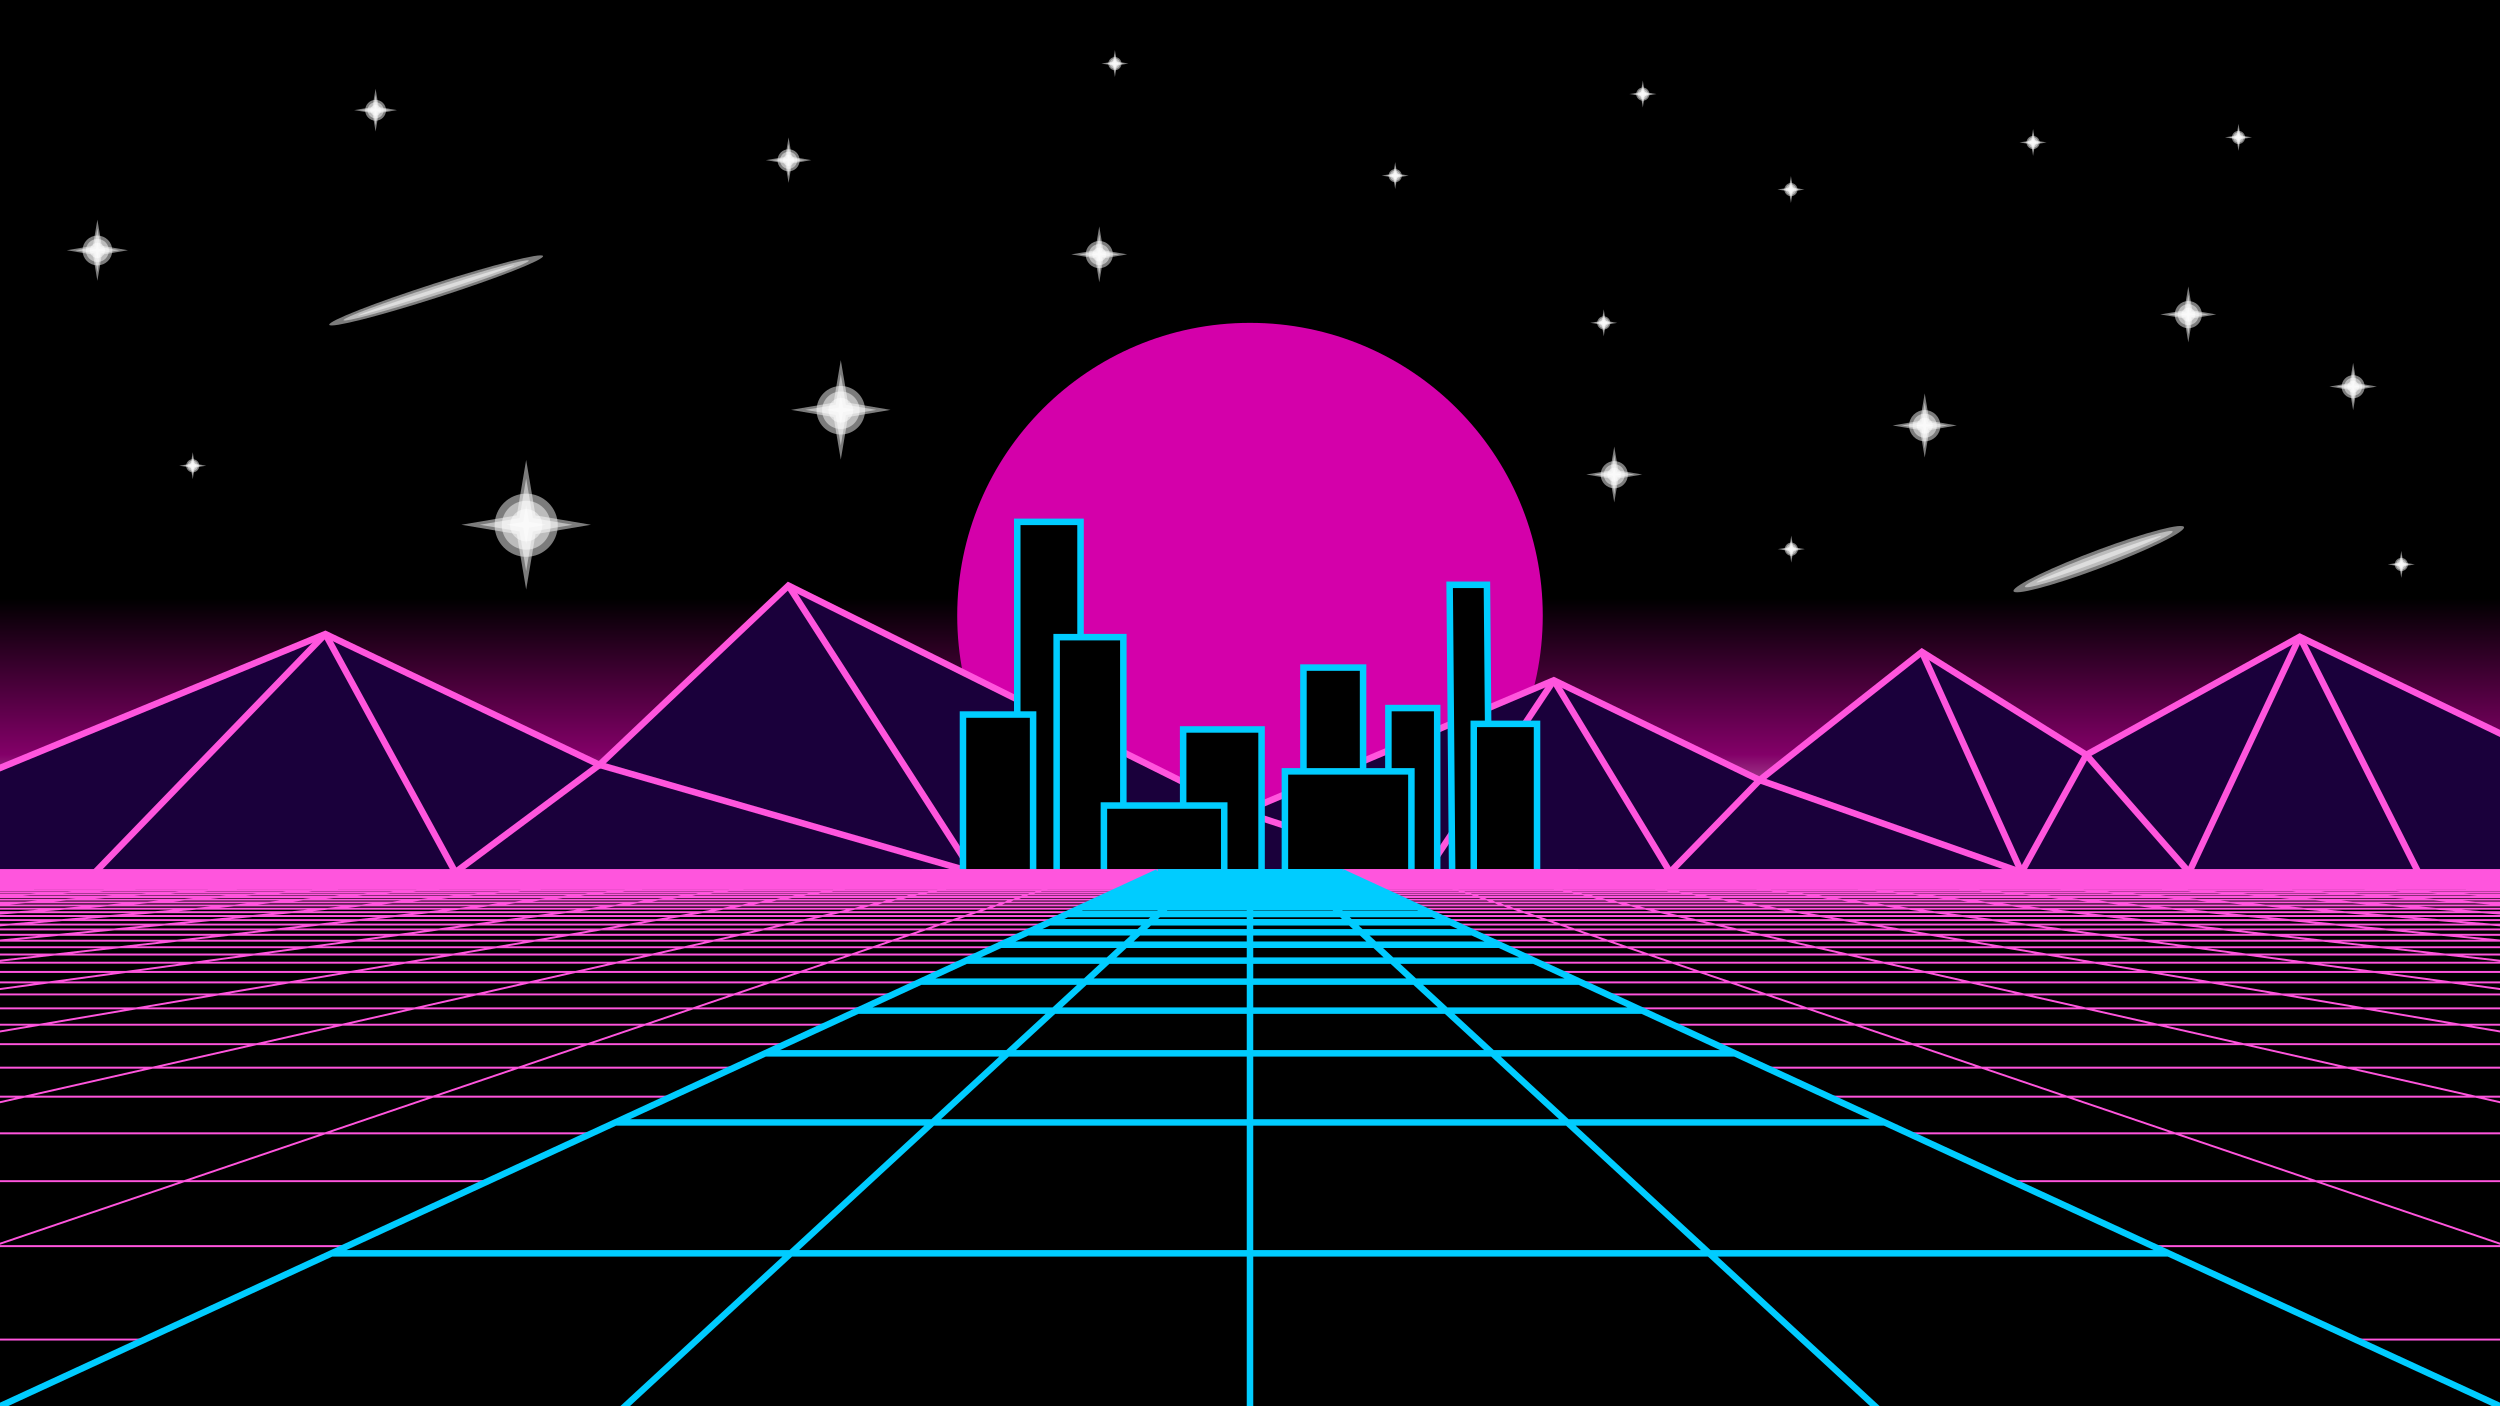 <?xml version="1.0" encoding="UTF-8" standalone="no"?>
<svg
   xmlns:dc="http://purl.org/dc/elements/1.1/"
   xmlns:cc="http://creativecommons.org/ns#"
   xmlns:rdf="http://www.w3.org/1999/02/22-rdf-syntax-ns#"
   xmlns:svg="http://www.w3.org/2000/svg"
   xmlns="http://www.w3.org/2000/svg"
   xmlns:xlink="http://www.w3.org/1999/xlink"
   width="1920"
   height="1080"
   viewBox="0 0 508 285.75"
   version="1.1"
   id="svg1205">
  <defs
     id="defs1199">
    <linearGradient
       id="linearGradient1300">
      <stop
         style="stop-color:#ffffff;stop-opacity:1"
         offset="0"
         id="stop1296" />
      <stop
         style="stop-color:#830068;stop-opacity:1"
         offset="0.135"
         id="stop1304" />
      <stop
         style="stop-color:#000000;stop-opacity:1"
         offset="0.314"
         id="stop1306" />
      <stop
         style="stop-color:#000000;stop-opacity:1"
         offset="1"
         id="stop1298" />
    </linearGradient>
    <meshgradient
       id="meshgradient874"
       gradientUnits="userSpaceOnUse"
       x="214.212"
       y="59.507"
       gradientTransform="matrix(3.78,0,0,3.78,0,-42.52)">
      <meshrow
         id="meshrow876">
        <meshpatch
           id="meshpatch878">
          <stop
             path="c 21.975,-21.975  57.602,-21.975  79.577,0"
             style="stop-color:#ffcc00;stop-opacity:1"
             id="stop880" />
          <stop
             path="c 7.325,7.325  12.208,16.167  14.65,25.514"
             style="stop-color:#ffcc00;stop-opacity:1"
             id="stop882" />
          <stop
             path="c -31.741,-7.325  -77.135,-7.325  -108.876,0"
             style="stop-color:#ffd42a;stop-opacity:1"
             id="stop884" />
          <stop
             path="c 2.442,-9.348  7.325,-18.189  14.65,-25.514"
             style="stop-color:#ffd42a;stop-opacity:1"
             id="stop886" />
        </meshpatch>
      </meshrow>
      <meshrow
         id="meshrow888">
        <meshpatch
           id="meshpatch890">
          <stop
             path="c 2.442,9.348  2.442,19.201  5.68434e-14,28.548"
             id="stop892" />
          <stop
             path="c -31.741,7.325  -77.135,7.325  -108.876,0"
             style="stop-color:#ff6600;stop-opacity:1"
             id="stop894" />
          <stop
             path="c -2.442,-9.348  -2.442,-19.201  0,-28.548"
             style="stop-color:#ff6600;stop-opacity:1"
             id="stop896" />
        </meshpatch>
      </meshrow>
      <meshrow
         id="meshrow898">
        <meshpatch
           id="meshpatch900">
          <stop
             path="c -2.442,9.348  -7.325,18.189  -14.65,25.514"
             id="stop902" />
          <stop
             path="c -21.975,21.975  -57.602,21.975  -79.577,0"
             style="stop-color:#ff00cc;stop-opacity:1"
             id="stop904" />
          <stop
             path="c -7.325,-7.325  -12.208,-16.167  -14.65,-25.514"
             style="stop-color:#ff00cc;stop-opacity:1"
             id="stop906" />
        </meshpatch>
      </meshrow>
    </meshgradient>
    <filter
       style="color-interpolation-filters:sRGB"
       id="filter1042"
       x="-0.11"
       width="1.219"
       y="-0.11"
       height="1.219">
      <feGaussianBlur
         stdDeviation="5.673"
         id="feGaussianBlur1044" />
    </filter>
    <meshgradient
       id="meshgradient1247"
       gradientUnits="userSpaceOnUse"
       x="214.212"
       y="59.507"
       gradientTransform="translate(101.24,-255.364)">
      <meshrow
         id="meshrow1259">
        <meshpatch
           id="meshpatch1257">
          <stop
             path="c 21.975,-21.975  57.602,-21.975  79.577,0"
             style="stop-color:#ffcc00;stop-opacity:1"
             id="stop1249" />
          <stop
             path="c 7.325,7.325  12.208,16.167  14.65,25.514"
             style="stop-color:#ffcc00;stop-opacity:1"
             id="stop1251" />
          <stop
             path="c -31.741,-7.325  -77.135,-7.325  -108.876,0"
             style="stop-color:#ffd42a;stop-opacity:1"
             id="stop1253" />
          <stop
             path="c 2.442,-9.348  7.325,-18.189  14.65,-25.514"
             style="stop-color:#ffd42a;stop-opacity:1"
             id="stop1255" />
        </meshpatch>
      </meshrow>
      <meshrow
         id="meshrow1269">
        <meshpatch
           id="meshpatch1267">
          <stop
             path="c 2.442,9.348  2.442,19.201  5.68434e-14,28.548"
             id="stop1261" />
          <stop
             path="c -31.741,7.325  -77.135,7.325  -108.876,0"
             style="stop-color:#ff6600;stop-opacity:1"
             id="stop1263" />
          <stop
             path="c -2.442,-9.348  -2.442,-19.201  0,-28.548"
             style="stop-color:#ff6600;stop-opacity:1"
             id="stop1265" />
        </meshpatch>
      </meshrow>
      <meshrow
         id="meshrow1279">
        <meshpatch
           id="meshpatch1277">
          <stop
             path="c -2.442,9.348  -7.325,18.189  -14.65,25.514"
             id="stop1271" />
          <stop
             path="c -21.975,21.975  -57.602,21.975  -79.577,0"
             style="stop-color:#ff00cc;stop-opacity:1"
             id="stop1273" />
          <stop
             path="c -7.325,-7.325  -12.208,-16.167  -14.65,-25.514"
             style="stop-color:#ff00cc;stop-opacity:1"
             id="stop1275" />
        </meshpatch>
      </meshrow>
    </meshgradient>
    <linearGradient
       xlink:href="#linearGradient1300"
       id="linearGradient1302"
       x1="254"
       y1="188.502"
       x2="254"
       y2="11.25"
       gradientUnits="userSpaceOnUse"
       gradientTransform="translate(-0.277,-1.3185303e-5)" />
    <clipPath
       clipPathUnits="userSpaceOnUse"
       id="clipPath1336">
      <rect
         style="opacity:1;fill:none;fill-opacity:1;stroke:#ff0000;stroke-width:1.323;stroke-linecap:round;stroke-linejoin:round;stroke-miterlimit:4;stroke-dasharray:none;stroke-opacity:1"
         id="rect1338"
         width="508"
         height="285.75"
         x="1.9999999e-05"
         y="11.25" />
    </clipPath>
    <clipPath
       clipPathUnits="userSpaceOnUse"
       id="clipPath1421">
      <rect
         style="opacity:1;fill:#000000;fill-opacity:0.498;stroke:none;stroke-width:1.871;stroke-linecap:round;stroke-linejoin:round;stroke-miterlimit:4;stroke-dasharray:none"
         id="rect1423"
         width="508"
         height="285.75"
         x="0"
         y="11.25"
         d="m 1.25e-6,188.5 508,0 20.004,2.86 H -20.004 Z" />
    </clipPath>
    <clipPath
       clipPathUnits="userSpaceOnUse"
       id="clipPath967">
      <rect
         style="opacity:1;fill:#000000;fill-opacity:0.498;stroke:none;stroke-width:1.871;stroke-linecap:round;stroke-linejoin:round;stroke-miterlimit:4;stroke-dasharray:none"
         id="rect969"
         width="508"
         height="285.75"
         x="1.9999999e-05"
         y="11.25"
         d="m 2.7499999e-5,188.5 508,0 22.193,0.942 H -22.193 Z" />
    </clipPath>
    <clipPath
       clipPathUnits="userSpaceOnUse"
       id="clipPath925">
      <rect
         style="opacity:1;fill:#000000;fill-opacity:0.498;stroke:none;stroke-width:0.397;stroke-linecap:round;stroke-linejoin:round"
         id="rect927"
         width="508"
         height="285.75"
         x="2.0013513e-05"
         y="11.25" />
    </clipPath>
  </defs>
  <g
     id="layer3"
     transform="translate(0.277)"
     style="display:inline">
    <rect
       style="opacity:1;fill:#000000;stroke:none;stroke-width:0.529;stroke-linecap:round;stroke-linejoin:round"
       id="rect830"
       width="508"
       height="285.75"
       x="-0.277"
       y="-5.2343312e-14" />
    <rect
       style="display:inline;opacity:1;fill:url(#linearGradient1302);fill-opacity:1;stroke:none;stroke-width:0.529;stroke-linecap:round;stroke-linejoin:round"
       id="rect1294"
       width="508"
       height="177.252"
       x="-0.277"
       y="11.25"
       transform="translate(0,-11.25)" />
  </g>
  <g
     id="layer4"
     style="display:inline">
    <g
       id="g1290"
       transform="translate(-7.7539816e-6,25.802)">
      <circle
         style="opacity:1;fill:#d400aa;fill-opacity:1;stroke:none;stroke-width:0.817;stroke-linecap:round;stroke-linejoin:round;filter:url(#filter1042)"
         id="circle908"
         cx="254"
         cy="99.295"
         r="62.1"
         transform="matrix(0.958,0,0,0.958,10.666,4.17)" />
      <path
         id="path838"
         style="opacity:1;fill:url(#meshgradient874);fill-opacity:1;stroke:none;stroke-width:2.797;stroke-linecap:round;stroke-linejoin:round"
         d="M 959.49,120.098 A 212.672,212.672 0 0 0 747.449,325.576 H 1172.549 A 212.672,212.672 0 0 0 960,120.098 a 212.672,212.672 0 0 0 -0.51,0 z m -212.158,211.51 a 212.672,212.672 0 0 0 -0.004,1.162 212.672,212.672 0 0 0 1.168,22.246 h 423.008 a 212.672,212.672 0 0 0 1.168,-22.246 212.672,212.672 0 0 0 0,-1.162 z m 2.252,32.059 a 212.672,212.672 0 0 0 4.121,20.787 h 412.59 a 212.672,212.672 0 0 0 4.119,-20.787 z m 7.277,32.059 a 212.672,212.672 0 0 0 6.547,18.164 h 393.184 a 212.672,212.672 0 0 0 6.549,-18.164 z m 12.871,32.057 a 212.672,212.672 0 0 0 8.594,15.547 h 363.348 a 212.672,212.672 0 0 0 8.594,-15.547 z m 19.734,32.059 a 212.672,212.672 0 0 0 12.211,14.926 h 316.645 a 212.672,212.672 0 0 0 12.213,-14.926 z m 31.73,34.059 a 212.672,212.672 0 0 0 15.721,12.307 h 246.162 a 212.672,212.672 0 0 0 15.725,-12.307 z m 54.365,34.061 A 212.672,212.672 0 0 0 960,545.439 a 212.672,212.672 0 0 0 84.436,-17.48 z"
         transform="matrix(0.265,0,0,0.265,0,11.25)" />
    </g>
    <g
       style="display:inline"
       id="g1156"
       transform="matrix(0.594,0,0,0.594,211.464,-84.852)">
      <g
         transform="matrix(0.524,0,0,0.524,4.993,104.887)"
         id="g1133">
        <path
           style="opacity:0.98;fill:#ffffff;fill-opacity:0.498;stroke:none;stroke-width:3.865;stroke-linecap:butt;stroke-miterlimit:4;stroke-dasharray:none;stroke-dashoffset:0;stroke-opacity:1"
           id="path1124"
           d="m 28.726,256.744 -2.641,-15.6 -15.6,-2.641 15.6,-2.641 2.641,-15.6 2.641,15.6 15.6,2.641 -15.6,2.641 z" />
        <path
           d="m 28.726,251.554 -1.889,-11.161 -11.161,-1.889 11.161,-1.889 1.889,-11.161 1.889,11.161 11.161,1.889 -11.161,1.889 z"
           id="path1126"
           style="opacity:0.98;fill:#ffffff;fill-opacity:0.498;stroke:none;stroke-width:2.765;stroke-linecap:butt;stroke-miterlimit:4;stroke-dasharray:none;stroke-dashoffset:0;stroke-opacity:1" />
        <path
           style="opacity:0.98;fill:#ffffff;fill-opacity:0.498;stroke:none;stroke-width:1.182;stroke-linecap:butt;stroke-miterlimit:4;stroke-dasharray:none;stroke-dashoffset:0;stroke-opacity:1"
           id="path1128"
           d="m 28.726,244.082 -0.808,-4.771 -4.771,-0.808 4.771,-0.808 0.808,-4.771 0.808,4.771 4.771,0.808 -4.771,0.808 z" />
      </g>
      <g
         transform="matrix(0.465,0,0,0.465,6.696,119.03)"
         id="g1146">
        <circle
           style="opacity:0.98;fill:#ffffff;fill-opacity:0.498;stroke:none;stroke-width:3.865;stroke-linecap:butt;stroke-miterlimit:4;stroke-dasharray:none;stroke-dashoffset:0;stroke-opacity:1"
           id="path1137"
           cx="28.726"
           cy="238.503"
           r="10.016" />
        <circle
           r="7.749"
           cy="238.503"
           cx="28.726"
           id="circle1139"
           style="opacity:0.98;fill:#ffffff;fill-opacity:0.498;stroke:none;stroke-width:2.99;stroke-linecap:butt;stroke-miterlimit:4;stroke-dasharray:none;stroke-dashoffset:0;stroke-opacity:1" />
        <circle
           style="opacity:0.98;fill:#ffffff;fill-opacity:0.498;stroke:none;stroke-width:1.969;stroke-linecap:butt;stroke-miterlimit:4;stroke-dasharray:none;stroke-dashoffset:0;stroke-opacity:1"
           id="circle1141"
           cx="28.726"
           cy="238.503"
           r="5.103" />
      </g>
    </g>
    <g
       style="display:inline"
       id="g1156-07"
       transform="matrix(0.65,0,0,0.65,6.758,-98.561)">
      <g
         transform="matrix(0.524,0,0,0.524,4.993,104.887)"
         id="g1133-3">
        <path
           style="opacity:0.98;fill:#ffffff;fill-opacity:0.498;stroke:none;stroke-width:3.865;stroke-linecap:butt;stroke-miterlimit:4;stroke-dasharray:none;stroke-dashoffset:0;stroke-opacity:1"
           id="path1124-1"
           d="m 28.726,256.744 -2.641,-15.6 -15.6,-2.641 15.6,-2.641 2.641,-15.6 2.641,15.6 15.6,2.641 -15.6,2.641 z" />
        <path
           d="m 28.726,251.554 -1.889,-11.161 -11.161,-1.889 11.161,-1.889 1.889,-11.161 1.889,11.161 11.161,1.889 -11.161,1.889 z"
           id="path1126-19"
           style="opacity:0.98;fill:#ffffff;fill-opacity:0.498;stroke:none;stroke-width:2.765;stroke-linecap:butt;stroke-miterlimit:4;stroke-dasharray:none;stroke-dashoffset:0;stroke-opacity:1" />
        <path
           style="opacity:0.98;fill:#ffffff;fill-opacity:0.498;stroke:none;stroke-width:1.182;stroke-linecap:butt;stroke-miterlimit:4;stroke-dasharray:none;stroke-dashoffset:0;stroke-opacity:1"
           id="path1128-0"
           d="m 28.726,244.082 -0.808,-4.771 -4.771,-0.808 4.771,-0.808 0.808,-4.771 0.808,4.771 4.771,0.808 -4.771,0.808 z" />
      </g>
      <g
         transform="matrix(0.465,0,0,0.465,6.696,119.03)"
         id="g1146-5">
        <circle
           style="opacity:0.98;fill:#ffffff;fill-opacity:0.498;stroke:none;stroke-width:3.865;stroke-linecap:butt;stroke-miterlimit:4;stroke-dasharray:none;stroke-dashoffset:0;stroke-opacity:1"
           id="path1137-6"
           cx="28.726"
           cy="238.503"
           r="10.016" />
        <circle
           r="7.749"
           cy="238.503"
           cx="28.726"
           id="circle1139-7"
           style="opacity:0.98;fill:#ffffff;fill-opacity:0.498;stroke:none;stroke-width:2.99;stroke-linecap:butt;stroke-miterlimit:4;stroke-dasharray:none;stroke-dashoffset:0;stroke-opacity:1" />
        <circle
           style="opacity:0.98;fill:#ffffff;fill-opacity:0.498;stroke:none;stroke-width:1.969;stroke-linecap:butt;stroke-miterlimit:4;stroke-dasharray:none;stroke-dashoffset:0;stroke-opacity:1"
           id="circle1141-7"
           cx="28.726"
           cy="238.503"
           r="5.103" />
      </g>
    </g>
    <g
       style="display:inline"
       id="g1156-4"
       transform="matrix(1.378,0,0,1.378,79.292,-210.121)">
      <g
         transform="matrix(0.524,0,0,0.524,4.993,104.887)"
         id="g1133-0">
        <path
           style="opacity:0.98;fill:#ffffff;fill-opacity:0.498;stroke:none;stroke-width:3.865;stroke-linecap:butt;stroke-miterlimit:4;stroke-dasharray:none;stroke-dashoffset:0;stroke-opacity:1"
           id="path1124-6"
           d="m 28.726,256.744 -2.641,-15.6 -15.6,-2.641 15.6,-2.641 2.641,-15.6 2.641,15.6 15.6,2.641 -15.6,2.641 z" />
        <path
           d="m 28.726,251.554 -1.889,-11.161 -11.161,-1.889 11.161,-1.889 1.889,-11.161 1.889,11.161 11.161,1.889 -11.161,1.889 z"
           id="path1126-4"
           style="opacity:0.98;fill:#ffffff;fill-opacity:0.498;stroke:none;stroke-width:2.765;stroke-linecap:butt;stroke-miterlimit:4;stroke-dasharray:none;stroke-dashoffset:0;stroke-opacity:1" />
        <path
           style="opacity:0.98;fill:#ffffff;fill-opacity:0.498;stroke:none;stroke-width:1.182;stroke-linecap:butt;stroke-miterlimit:4;stroke-dasharray:none;stroke-dashoffset:0;stroke-opacity:1"
           id="path1128-7"
           d="m 28.726,244.082 -0.808,-4.771 -4.771,-0.808 4.771,-0.808 0.808,-4.771 0.808,4.771 4.771,0.808 -4.771,0.808 z" />
      </g>
      <g
         transform="matrix(0.465,0,0,0.465,6.696,119.03)"
         id="g1146-4">
        <circle
           style="opacity:0.98;fill:#ffffff;fill-opacity:0.498;stroke:none;stroke-width:3.865;stroke-linecap:butt;stroke-miterlimit:4;stroke-dasharray:none;stroke-dashoffset:0;stroke-opacity:1"
           id="path1137-8"
           cx="28.726"
           cy="238.503"
           r="10.016" />
        <circle
           r="7.749"
           cy="238.503"
           cx="28.726"
           id="circle1139-5"
           style="opacity:0.98;fill:#ffffff;fill-opacity:0.498;stroke:none;stroke-width:2.99;stroke-linecap:butt;stroke-miterlimit:4;stroke-dasharray:none;stroke-dashoffset:0;stroke-opacity:1" />
        <circle
           style="opacity:0.98;fill:#ffffff;fill-opacity:0.498;stroke:none;stroke-width:1.969;stroke-linecap:butt;stroke-miterlimit:4;stroke-dasharray:none;stroke-dashoffset:0;stroke-opacity:1"
           id="circle1141-8"
           cx="28.726"
           cy="238.503"
           r="5.103" />
      </g>
    </g>
    <g
       style="display:inline"
       id="g1156-2"
       transform="matrix(0.287,0,0,0.287,33.41,28.655)">
      <g
         transform="matrix(0.524,0,0,0.524,4.993,104.887)"
         id="g1133-6">
        <path
           style="opacity:0.98;fill:#ffffff;fill-opacity:0.498;stroke:none;stroke-width:3.865;stroke-linecap:butt;stroke-miterlimit:4;stroke-dasharray:none;stroke-dashoffset:0;stroke-opacity:1"
           id="path1124-06"
           d="m 28.726,256.744 -2.641,-15.6 -15.6,-2.641 15.6,-2.641 2.641,-15.6 2.641,15.6 15.6,2.641 -15.6,2.641 z" />
        <path
           d="m 28.726,251.554 -1.889,-11.161 -11.161,-1.889 11.161,-1.889 1.889,-11.161 1.889,11.161 11.161,1.889 -11.161,1.889 z"
           id="path1126-6"
           style="opacity:0.98;fill:#ffffff;fill-opacity:0.498;stroke:none;stroke-width:2.765;stroke-linecap:butt;stroke-miterlimit:4;stroke-dasharray:none;stroke-dashoffset:0;stroke-opacity:1" />
        <path
           style="opacity:0.98;fill:#ffffff;fill-opacity:0.498;stroke:none;stroke-width:1.182;stroke-linecap:butt;stroke-miterlimit:4;stroke-dasharray:none;stroke-dashoffset:0;stroke-opacity:1"
           id="path1128-4"
           d="m 28.726,244.082 -0.808,-4.771 -4.771,-0.808 4.771,-0.808 0.808,-4.771 0.808,4.771 4.771,0.808 -4.771,0.808 z" />
      </g>
      <g
         transform="matrix(0.465,0,0,0.465,6.696,119.03)"
         id="g1146-62">
        <circle
           style="opacity:0.98;fill:#ffffff;fill-opacity:0.498;stroke:none;stroke-width:3.865;stroke-linecap:butt;stroke-miterlimit:4;stroke-dasharray:none;stroke-dashoffset:0;stroke-opacity:1"
           id="path1137-89"
           cx="28.726"
           cy="238.503"
           r="10.016" />
        <circle
           r="7.749"
           cy="238.503"
           cx="28.726"
           id="circle1139-6"
           style="opacity:0.98;fill:#ffffff;fill-opacity:0.498;stroke:none;stroke-width:2.99;stroke-linecap:butt;stroke-miterlimit:4;stroke-dasharray:none;stroke-dashoffset:0;stroke-opacity:1" />
        <circle
           style="opacity:0.98;fill:#ffffff;fill-opacity:0.498;stroke:none;stroke-width:1.969;stroke-linecap:butt;stroke-miterlimit:4;stroke-dasharray:none;stroke-dashoffset:0;stroke-opacity:1"
           id="circle1141-0"
           cx="28.726"
           cy="238.503"
           r="5.103" />
      </g>
    </g>
    <g
       style="display:inline"
       id="g1156-7"
       transform="matrix(0.455,0,0,0.455,67.197,-82.212)">
      <g
         transform="matrix(0.524,0,0,0.524,4.993,104.887)"
         id="g1133-01">
        <path
           style="opacity:0.98;fill:#ffffff;fill-opacity:0.498;stroke:none;stroke-width:3.865;stroke-linecap:butt;stroke-miterlimit:4;stroke-dasharray:none;stroke-dashoffset:0;stroke-opacity:1"
           id="path1124-01"
           d="m 28.726,256.744 -2.641,-15.6 -15.6,-2.641 15.6,-2.641 2.641,-15.6 2.641,15.6 15.6,2.641 -15.6,2.641 z" />
        <path
           d="m 28.726,251.554 -1.889,-11.161 -11.161,-1.889 11.161,-1.889 1.889,-11.161 1.889,11.161 11.161,1.889 -11.161,1.889 z"
           id="path1126-3"
           style="opacity:0.98;fill:#ffffff;fill-opacity:0.498;stroke:none;stroke-width:2.765;stroke-linecap:butt;stroke-miterlimit:4;stroke-dasharray:none;stroke-dashoffset:0;stroke-opacity:1" />
        <path
           style="opacity:0.98;fill:#ffffff;fill-opacity:0.498;stroke:none;stroke-width:1.182;stroke-linecap:butt;stroke-miterlimit:4;stroke-dasharray:none;stroke-dashoffset:0;stroke-opacity:1"
           id="path1128-77"
           d="m 28.726,244.082 -0.808,-4.771 -4.771,-0.808 4.771,-0.808 0.808,-4.771 0.808,4.771 4.771,0.808 -4.771,0.808 z" />
      </g>
      <g
         transform="matrix(0.465,0,0,0.465,6.696,119.03)"
         id="g1146-2">
        <circle
           style="opacity:0.98;fill:#ffffff;fill-opacity:0.498;stroke:none;stroke-width:3.865;stroke-linecap:butt;stroke-miterlimit:4;stroke-dasharray:none;stroke-dashoffset:0;stroke-opacity:1"
           id="path1137-64"
           cx="28.726"
           cy="238.503"
           r="10.016" />
        <circle
           r="7.749"
           cy="238.503"
           cx="28.726"
           id="circle1139-52"
           style="opacity:0.98;fill:#ffffff;fill-opacity:0.498;stroke:none;stroke-width:2.99;stroke-linecap:butt;stroke-miterlimit:4;stroke-dasharray:none;stroke-dashoffset:0;stroke-opacity:1" />
        <circle
           style="opacity:0.98;fill:#ffffff;fill-opacity:0.498;stroke:none;stroke-width:1.969;stroke-linecap:butt;stroke-miterlimit:4;stroke-dasharray:none;stroke-dashoffset:0;stroke-opacity:1"
           id="circle1141-02"
           cx="28.726"
           cy="238.503"
           r="5.103" />
      </g>
    </g>
    <g
       style="display:inline"
       id="g1156-9"
       transform="matrix(0.483,0,0,0.483,150.559,-78.485)">
      <g
         transform="matrix(0.524,0,0,0.524,4.993,104.887)"
         id="g1133-09">
        <path
           style="opacity:0.98;fill:#ffffff;fill-opacity:0.498;stroke:none;stroke-width:3.865;stroke-linecap:butt;stroke-miterlimit:4;stroke-dasharray:none;stroke-dashoffset:0;stroke-opacity:1"
           id="path1124-9"
           d="m 28.726,256.744 -2.641,-15.6 -15.6,-2.641 15.6,-2.641 2.641,-15.6 2.641,15.6 15.6,2.641 -15.6,2.641 z" />
        <path
           d="m 28.726,251.554 -1.889,-11.161 -11.161,-1.889 11.161,-1.889 1.889,-11.161 1.889,11.161 11.161,1.889 -11.161,1.889 z"
           id="path1126-45"
           style="opacity:0.98;fill:#ffffff;fill-opacity:0.498;stroke:none;stroke-width:2.765;stroke-linecap:butt;stroke-miterlimit:4;stroke-dasharray:none;stroke-dashoffset:0;stroke-opacity:1" />
        <path
           style="opacity:0.98;fill:#ffffff;fill-opacity:0.498;stroke:none;stroke-width:1.182;stroke-linecap:butt;stroke-miterlimit:4;stroke-dasharray:none;stroke-dashoffset:0;stroke-opacity:1"
           id="path1128-1"
           d="m 28.726,244.082 -0.808,-4.771 -4.771,-0.808 4.771,-0.808 0.808,-4.771 0.808,4.771 4.771,0.808 -4.771,0.808 z" />
      </g>
      <g
         transform="matrix(0.465,0,0,0.465,6.696,119.03)"
         id="g1146-0">
        <circle
           style="opacity:0.98;fill:#ffffff;fill-opacity:0.498;stroke:none;stroke-width:3.865;stroke-linecap:butt;stroke-miterlimit:4;stroke-dasharray:none;stroke-dashoffset:0;stroke-opacity:1"
           id="path1137-3"
           cx="28.726"
           cy="238.503"
           r="10.016" />
        <circle
           r="7.749"
           cy="238.503"
           cx="28.726"
           id="circle1139-78"
           style="opacity:0.98;fill:#ffffff;fill-opacity:0.498;stroke:none;stroke-width:2.99;stroke-linecap:butt;stroke-miterlimit:4;stroke-dasharray:none;stroke-dashoffset:0;stroke-opacity:1" />
        <circle
           style="opacity:0.98;fill:#ffffff;fill-opacity:0.498;stroke:none;stroke-width:1.969;stroke-linecap:butt;stroke-miterlimit:4;stroke-dasharray:none;stroke-dashoffset:0;stroke-opacity:1"
           id="circle1141-86"
           cx="28.726"
           cy="238.503"
           r="5.103" />
      </g>
    </g>
    <g
       style="display:inline"
       id="g1156-04"
       transform="matrix(0.594,0,0,0.594,432.756,-72.648)">
      <g
         transform="matrix(0.524,0,0,0.524,4.993,104.887)"
         id="g1133-67">
        <path
           style="opacity:0.98;fill:#ffffff;fill-opacity:0.498;stroke:none;stroke-width:3.865;stroke-linecap:butt;stroke-miterlimit:4;stroke-dasharray:none;stroke-dashoffset:0;stroke-opacity:1"
           id="path1124-60"
           d="m 28.726,256.744 -2.641,-15.6 -15.6,-2.641 15.6,-2.641 2.641,-15.6 2.641,15.6 15.6,2.641 -15.6,2.641 z" />
        <path
           d="m 28.726,251.554 -1.889,-11.161 -11.161,-1.889 11.161,-1.889 1.889,-11.161 1.889,11.161 11.161,1.889 -11.161,1.889 z"
           id="path1126-9"
           style="opacity:0.98;fill:#ffffff;fill-opacity:0.498;stroke:none;stroke-width:2.765;stroke-linecap:butt;stroke-miterlimit:4;stroke-dasharray:none;stroke-dashoffset:0;stroke-opacity:1" />
        <path
           style="opacity:0.98;fill:#ffffff;fill-opacity:0.498;stroke:none;stroke-width:1.182;stroke-linecap:butt;stroke-miterlimit:4;stroke-dasharray:none;stroke-dashoffset:0;stroke-opacity:1"
           id="path1128-75"
           d="m 28.726,244.082 -0.808,-4.771 -4.771,-0.808 4.771,-0.808 0.808,-4.771 0.808,4.771 4.771,0.808 -4.771,0.808 z" />
      </g>
      <g
         transform="matrix(0.465,0,0,0.465,6.696,119.03)"
         id="g1146-9">
        <circle
           style="opacity:0.98;fill:#ffffff;fill-opacity:0.498;stroke:none;stroke-width:3.865;stroke-linecap:butt;stroke-miterlimit:4;stroke-dasharray:none;stroke-dashoffset:0;stroke-opacity:1"
           id="path1137-7"
           cx="28.726"
           cy="238.503"
           r="10.016" />
        <circle
           r="7.749"
           cy="238.503"
           cx="28.726"
           id="circle1139-8"
           style="opacity:0.98;fill:#ffffff;fill-opacity:0.498;stroke:none;stroke-width:2.99;stroke-linecap:butt;stroke-miterlimit:4;stroke-dasharray:none;stroke-dashoffset:0;stroke-opacity:1" />
        <circle
           style="opacity:0.98;fill:#ffffff;fill-opacity:0.498;stroke:none;stroke-width:1.969;stroke-linecap:butt;stroke-miterlimit:4;stroke-dasharray:none;stroke-dashoffset:0;stroke-opacity:1"
           id="circle1141-5"
           cx="28.726"
           cy="238.503"
           r="5.103" />
      </g>
    </g>
    <g
       style="display:inline"
       id="g1156-3"
       transform="matrix(0.287,0,0,0.287,328.064,-46.864)">
      <g
         transform="matrix(0.524,0,0,0.524,4.993,104.887)"
         id="g1133-38">
        <path
           style="opacity:0.98;fill:#ffffff;fill-opacity:0.498;stroke:none;stroke-width:3.865;stroke-linecap:butt;stroke-miterlimit:4;stroke-dasharray:none;stroke-dashoffset:0;stroke-opacity:1"
           id="path1124-3"
           d="m 28.726,256.744 -2.641,-15.6 -15.6,-2.641 15.6,-2.641 2.641,-15.6 2.641,15.6 15.6,2.641 -15.6,2.641 z" />
        <path
           d="m 28.726,251.554 -1.889,-11.161 -11.161,-1.889 11.161,-1.889 1.889,-11.161 1.889,11.161 11.161,1.889 -11.161,1.889 z"
           id="path1126-7"
           style="opacity:0.98;fill:#ffffff;fill-opacity:0.498;stroke:none;stroke-width:2.765;stroke-linecap:butt;stroke-miterlimit:4;stroke-dasharray:none;stroke-dashoffset:0;stroke-opacity:1" />
        <path
           style="opacity:0.98;fill:#ffffff;fill-opacity:0.498;stroke:none;stroke-width:1.182;stroke-linecap:butt;stroke-miterlimit:4;stroke-dasharray:none;stroke-dashoffset:0;stroke-opacity:1"
           id="path1128-93"
           d="m 28.726,244.082 -0.808,-4.771 -4.771,-0.808 4.771,-0.808 0.808,-4.771 0.808,4.771 4.771,0.808 -4.771,0.808 z" />
      </g>
      <g
         transform="matrix(0.465,0,0,0.465,6.696,119.03)"
         id="g1146-7">
        <circle
           style="opacity:0.98;fill:#ffffff;fill-opacity:0.498;stroke:none;stroke-width:3.865;stroke-linecap:butt;stroke-miterlimit:4;stroke-dasharray:none;stroke-dashoffset:0;stroke-opacity:1"
           id="path1137-87"
           cx="28.726"
           cy="238.503"
           r="10.016" />
        <circle
           r="7.749"
           cy="238.503"
           cx="28.726"
           id="circle1139-4"
           style="opacity:0.98;fill:#ffffff;fill-opacity:0.498;stroke:none;stroke-width:2.99;stroke-linecap:butt;stroke-miterlimit:4;stroke-dasharray:none;stroke-dashoffset:0;stroke-opacity:1" />
        <circle
           style="opacity:0.98;fill:#ffffff;fill-opacity:0.498;stroke:none;stroke-width:1.969;stroke-linecap:butt;stroke-miterlimit:4;stroke-dasharray:none;stroke-dashoffset:0;stroke-opacity:1"
           id="circle1141-1"
           cx="28.726"
           cy="238.503"
           r="5.103" />
      </g>
    </g>
    <g
       style="display:inline"
       id="g1156-90"
       transform="matrix(1.058,0,0,1.058,149.639,-159.909)">
      <g
         transform="matrix(0.524,0,0,0.524,4.993,104.887)"
         id="g1133-9">
        <path
           style="opacity:0.98;fill:#ffffff;fill-opacity:0.498;stroke:none;stroke-width:3.865;stroke-linecap:butt;stroke-miterlimit:4;stroke-dasharray:none;stroke-dashoffset:0;stroke-opacity:1"
           id="path1124-8"
           d="m 28.726,256.744 -2.641,-15.6 -15.6,-2.641 15.6,-2.641 2.641,-15.6 2.641,15.6 15.6,2.641 -15.6,2.641 z" />
        <path
           d="m 28.726,251.554 -1.889,-11.161 -11.161,-1.889 11.161,-1.889 1.889,-11.161 1.889,11.161 11.161,1.889 -11.161,1.889 z"
           id="path1126-8"
           style="opacity:0.98;fill:#ffffff;fill-opacity:0.498;stroke:none;stroke-width:2.765;stroke-linecap:butt;stroke-miterlimit:4;stroke-dasharray:none;stroke-dashoffset:0;stroke-opacity:1" />
        <path
           style="opacity:0.98;fill:#ffffff;fill-opacity:0.498;stroke:none;stroke-width:1.182;stroke-linecap:butt;stroke-miterlimit:4;stroke-dasharray:none;stroke-dashoffset:0;stroke-opacity:1"
           id="path1128-5"
           d="m 28.726,244.082 -0.808,-4.771 -4.771,-0.808 4.771,-0.808 0.808,-4.771 0.808,4.771 4.771,0.808 -4.771,0.808 z" />
      </g>
      <g
         transform="matrix(0.465,0,0,0.465,6.696,119.03)"
         id="g1146-8">
        <circle
           style="opacity:0.98;fill:#ffffff;fill-opacity:0.498;stroke:none;stroke-width:3.865;stroke-linecap:butt;stroke-miterlimit:4;stroke-dasharray:none;stroke-dashoffset:0;stroke-opacity:1"
           id="path1137-4"
           cx="28.726"
           cy="238.503"
           r="10.016" />
        <circle
           r="7.749"
           cy="238.503"
           cx="28.726"
           id="circle1139-3"
           style="opacity:0.98;fill:#ffffff;fill-opacity:0.498;stroke:none;stroke-width:2.99;stroke-linecap:butt;stroke-miterlimit:4;stroke-dasharray:none;stroke-dashoffset:0;stroke-opacity:1" />
        <circle
           style="opacity:0.98;fill:#ffffff;fill-opacity:0.498;stroke:none;stroke-width:1.969;stroke-linecap:butt;stroke-miterlimit:4;stroke-dasharray:none;stroke-dashoffset:0;stroke-opacity:1"
           id="circle1141-71"
           cx="28.726"
           cy="238.503"
           r="5.103" />
      </g>
    </g>
    <g
       style="display:inline"
       id="g1156-38"
       transform="matrix(0.287,0,0,0.287,449.109,-38.06)">
      <g
         transform="matrix(0.524,0,0,0.524,4.993,104.887)"
         id="g1133-097">
        <path
           style="opacity:0.98;fill:#ffffff;fill-opacity:0.498;stroke:none;stroke-width:3.865;stroke-linecap:butt;stroke-miterlimit:4;stroke-dasharray:none;stroke-dashoffset:0;stroke-opacity:1"
           id="path1124-99"
           d="m 28.726,256.744 -2.641,-15.6 -15.6,-2.641 15.6,-2.641 2.641,-15.6 2.641,15.6 15.6,2.641 -15.6,2.641 z" />
        <path
           d="m 28.726,251.554 -1.889,-11.161 -11.161,-1.889 11.161,-1.889 1.889,-11.161 1.889,11.161 11.161,1.889 -11.161,1.889 z"
           id="path1126-32"
           style="opacity:0.98;fill:#ffffff;fill-opacity:0.498;stroke:none;stroke-width:2.765;stroke-linecap:butt;stroke-miterlimit:4;stroke-dasharray:none;stroke-dashoffset:0;stroke-opacity:1" />
        <path
           style="opacity:0.98;fill:#ffffff;fill-opacity:0.498;stroke:none;stroke-width:1.182;stroke-linecap:butt;stroke-miterlimit:4;stroke-dasharray:none;stroke-dashoffset:0;stroke-opacity:1"
           id="path1128-43"
           d="m 28.726,244.082 -0.808,-4.771 -4.771,-0.808 4.771,-0.808 0.808,-4.771 0.808,4.771 4.771,0.808 -4.771,0.808 z" />
      </g>
      <g
         transform="matrix(0.465,0,0,0.465,6.696,119.03)"
         id="g1146-71">
        <circle
           style="opacity:0.98;fill:#ffffff;fill-opacity:0.498;stroke:none;stroke-width:3.865;stroke-linecap:butt;stroke-miterlimit:4;stroke-dasharray:none;stroke-dashoffset:0;stroke-opacity:1"
           id="path1137-22"
           cx="28.726"
           cy="238.503"
           r="10.016" />
        <circle
           r="7.749"
           cy="238.503"
           cx="28.726"
           id="circle1139-0"
           style="opacity:0.98;fill:#ffffff;fill-opacity:0.498;stroke:none;stroke-width:2.99;stroke-linecap:butt;stroke-miterlimit:4;stroke-dasharray:none;stroke-dashoffset:0;stroke-opacity:1" />
        <circle
           style="opacity:0.98;fill:#ffffff;fill-opacity:0.498;stroke:none;stroke-width:1.969;stroke-linecap:butt;stroke-miterlimit:4;stroke-dasharray:none;stroke-dashoffset:0;stroke-opacity:1"
           id="circle1141-21"
           cx="28.726"
           cy="238.503"
           r="5.103" />
      </g>
    </g>
    <g
       style="display:inline"
       id="g1156-75"
       transform="matrix(0.682,0,0,0.682,377.431,-70.311)">
      <g
         transform="matrix(0.524,0,0,0.524,4.993,104.887)"
         id="g1133-1">
        <path
           style="opacity:0.98;fill:#ffffff;fill-opacity:0.498;stroke:none;stroke-width:3.865;stroke-linecap:butt;stroke-miterlimit:4;stroke-dasharray:none;stroke-dashoffset:0;stroke-opacity:1"
           id="path1124-7"
           d="m 28.726,256.744 -2.641,-15.6 -15.6,-2.641 15.6,-2.641 2.641,-15.6 2.641,15.6 15.6,2.641 -15.6,2.641 z" />
        <path
           d="m 28.726,251.554 -1.889,-11.161 -11.161,-1.889 11.161,-1.889 1.889,-11.161 1.889,11.161 11.161,1.889 -11.161,1.889 z"
           id="path1126-41"
           style="opacity:0.98;fill:#ffffff;fill-opacity:0.498;stroke:none;stroke-width:2.765;stroke-linecap:butt;stroke-miterlimit:4;stroke-dasharray:none;stroke-dashoffset:0;stroke-opacity:1" />
        <path
           style="opacity:0.98;fill:#ffffff;fill-opacity:0.498;stroke:none;stroke-width:1.182;stroke-linecap:butt;stroke-miterlimit:4;stroke-dasharray:none;stroke-dashoffset:0;stroke-opacity:1"
           id="path1128-71"
           d="m 28.726,244.082 -0.808,-4.771 -4.771,-0.808 4.771,-0.808 0.808,-4.771 0.808,4.771 4.771,0.808 -4.771,0.808 z" />
      </g>
      <g
         transform="matrix(0.465,0,0,0.465,6.696,119.03)"
         id="g1146-1">
        <circle
           style="opacity:0.98;fill:#ffffff;fill-opacity:0.498;stroke:none;stroke-width:3.865;stroke-linecap:butt;stroke-miterlimit:4;stroke-dasharray:none;stroke-dashoffset:0;stroke-opacity:1"
           id="path1137-1"
           cx="28.726"
           cy="238.503"
           r="10.016" />
        <circle
           r="7.749"
           cy="238.503"
           cx="28.726"
           id="circle1139-70"
           style="opacity:0.98;fill:#ffffff;fill-opacity:0.498;stroke:none;stroke-width:2.99;stroke-linecap:butt;stroke-miterlimit:4;stroke-dasharray:none;stroke-dashoffset:0;stroke-opacity:1" />
        <circle
           style="opacity:0.98;fill:#ffffff;fill-opacity:0.498;stroke:none;stroke-width:1.969;stroke-linecap:butt;stroke-miterlimit:4;stroke-dasharray:none;stroke-dashoffset:0;stroke-opacity:1"
           id="circle1141-4"
           cx="28.726"
           cy="238.503"
           r="5.103" />
      </g>
    </g>
    <g
       style="display:inline"
       id="g1156-08"
       transform="matrix(0.287,0,0,0.287,277.751,-30.293)">
      <g
         transform="matrix(0.524,0,0,0.524,4.993,104.887)"
         id="g1133-5">
        <path
           style="opacity:0.98;fill:#ffffff;fill-opacity:0.498;stroke:none;stroke-width:3.865;stroke-linecap:butt;stroke-miterlimit:4;stroke-dasharray:none;stroke-dashoffset:0;stroke-opacity:1"
           id="path1124-16"
           d="m 28.726,256.744 -2.641,-15.6 -15.6,-2.641 15.6,-2.641 2.641,-15.6 2.641,15.6 15.6,2.641 -15.6,2.641 z" />
        <path
           d="m 28.726,251.554 -1.889,-11.161 -11.161,-1.889 11.161,-1.889 1.889,-11.161 1.889,11.161 11.161,1.889 -11.161,1.889 z"
           id="path1126-62"
           style="opacity:0.98;fill:#ffffff;fill-opacity:0.498;stroke:none;stroke-width:2.765;stroke-linecap:butt;stroke-miterlimit:4;stroke-dasharray:none;stroke-dashoffset:0;stroke-opacity:1" />
        <path
           style="opacity:0.98;fill:#ffffff;fill-opacity:0.498;stroke:none;stroke-width:1.182;stroke-linecap:butt;stroke-miterlimit:4;stroke-dasharray:none;stroke-dashoffset:0;stroke-opacity:1"
           id="path1128-19"
           d="m 28.726,244.082 -0.808,-4.771 -4.771,-0.808 4.771,-0.808 0.808,-4.771 0.808,4.771 4.771,0.808 -4.771,0.808 z" />
      </g>
      <g
         transform="matrix(0.465,0,0,0.465,6.696,119.03)"
         id="g1146-64">
        <circle
           style="opacity:0.98;fill:#ffffff;fill-opacity:0.498;stroke:none;stroke-width:3.865;stroke-linecap:butt;stroke-miterlimit:4;stroke-dasharray:none;stroke-dashoffset:0;stroke-opacity:1"
           id="path1137-80"
           cx="28.726"
           cy="238.503"
           r="10.016" />
        <circle
           r="7.749"
           cy="238.503"
           cx="28.726"
           id="circle1139-81"
           style="opacity:0.98;fill:#ffffff;fill-opacity:0.498;stroke:none;stroke-width:2.99;stroke-linecap:butt;stroke-miterlimit:4;stroke-dasharray:none;stroke-dashoffset:0;stroke-opacity:1" />
        <circle
           style="opacity:0.98;fill:#ffffff;fill-opacity:0.498;stroke:none;stroke-width:1.969;stroke-linecap:butt;stroke-miterlimit:4;stroke-dasharray:none;stroke-dashoffset:0;stroke-opacity:1"
           id="circle1141-022"
           cx="28.726"
           cy="238.503"
           r="5.103" />
      </g>
    </g>
    <g
       style="display:inline"
       transform="matrix(0.594,0,0,0.594,316.11,-40.12)"
       id="g1493">
      <g
         id="g1483"
         transform="matrix(0.524,0,0,0.524,4.993,104.887)">
        <path
           d="m 28.726,256.744 -2.641,-15.6 -15.6,-2.641 15.6,-2.641 2.641,-15.6 2.641,15.6 15.6,2.641 -15.6,2.641 z"
           id="path1477"
           style="opacity:0.98;fill:#ffffff;fill-opacity:0.498;stroke:none;stroke-width:3.865;stroke-linecap:butt;stroke-miterlimit:4;stroke-dasharray:none;stroke-dashoffset:0;stroke-opacity:1" />
        <path
           style="opacity:0.98;fill:#ffffff;fill-opacity:0.498;stroke:none;stroke-width:2.765;stroke-linecap:butt;stroke-miterlimit:4;stroke-dasharray:none;stroke-dashoffset:0;stroke-opacity:1"
           id="path1479"
           d="m 28.726,251.554 -1.889,-11.161 -11.161,-1.889 11.161,-1.889 1.889,-11.161 1.889,11.161 11.161,1.889 -11.161,1.889 z" />
        <path
           d="m 28.726,244.082 -0.808,-4.771 -4.771,-0.808 4.771,-0.808 0.808,-4.771 0.808,4.771 4.771,0.808 -4.771,0.808 z"
           id="path1481"
           style="opacity:0.98;fill:#ffffff;fill-opacity:0.498;stroke:none;stroke-width:1.182;stroke-linecap:butt;stroke-miterlimit:4;stroke-dasharray:none;stroke-dashoffset:0;stroke-opacity:1" />
      </g>
      <g
         id="g1491"
         transform="matrix(0.465,0,0,0.465,6.696,119.03)">
        <circle
           r="10.016"
           cy="238.503"
           cx="28.726"
           id="circle1485"
           style="opacity:0.98;fill:#ffffff;fill-opacity:0.498;stroke:none;stroke-width:3.865;stroke-linecap:butt;stroke-miterlimit:4;stroke-dasharray:none;stroke-dashoffset:0;stroke-opacity:1" />
        <circle
           style="opacity:0.98;fill:#ffffff;fill-opacity:0.498;stroke:none;stroke-width:2.99;stroke-linecap:butt;stroke-miterlimit:4;stroke-dasharray:none;stroke-dashoffset:0;stroke-opacity:1"
           id="circle1487"
           cx="28.726"
           cy="238.503"
           r="7.749" />
        <circle
           r="5.103"
           cy="238.503"
           cx="28.726"
           id="circle1489"
           style="opacity:0.98;fill:#ffffff;fill-opacity:0.498;stroke:none;stroke-width:1.969;stroke-linecap:butt;stroke-miterlimit:4;stroke-dasharray:none;stroke-dashoffset:0;stroke-opacity:1" />
      </g>
    </g>
    <g
       transform="matrix(0.504,0,0,0.504,468.055,-37.304)"
       id="g1511"
       style="display:inline">
      <g
         id="g1501"
         transform="matrix(0.524,0,0,0.524,4.993,104.887)">
        <path
           d="m 28.726,256.744 -2.641,-15.6 -15.6,-2.641 15.6,-2.641 2.641,-15.6 2.641,15.6 15.6,2.641 -15.6,2.641 z"
           id="path1495"
           style="opacity:0.98;fill:#ffffff;fill-opacity:0.498;stroke:none;stroke-width:3.865;stroke-linecap:butt;stroke-miterlimit:4;stroke-dasharray:none;stroke-dashoffset:0;stroke-opacity:1" />
        <path
           style="opacity:0.98;fill:#ffffff;fill-opacity:0.498;stroke:none;stroke-width:2.765;stroke-linecap:butt;stroke-miterlimit:4;stroke-dasharray:none;stroke-dashoffset:0;stroke-opacity:1"
           id="path1497"
           d="m 28.726,251.554 -1.889,-11.161 -11.161,-1.889 11.161,-1.889 1.889,-11.161 1.889,11.161 11.161,1.889 -11.161,1.889 z" />
        <path
           d="m 28.726,244.082 -0.808,-4.771 -4.771,-0.808 4.771,-0.808 0.808,-4.771 0.808,4.771 4.771,0.808 -4.771,0.808 z"
           id="path1499"
           style="opacity:0.98;fill:#ffffff;fill-opacity:0.498;stroke:none;stroke-width:1.182;stroke-linecap:butt;stroke-miterlimit:4;stroke-dasharray:none;stroke-dashoffset:0;stroke-opacity:1" />
      </g>
      <g
         id="g1509"
         transform="matrix(0.465,0,0,0.465,6.696,119.03)">
        <circle
           r="10.016"
           cy="238.503"
           cx="28.726"
           id="circle1503"
           style="opacity:0.98;fill:#ffffff;fill-opacity:0.498;stroke:none;stroke-width:3.865;stroke-linecap:butt;stroke-miterlimit:4;stroke-dasharray:none;stroke-dashoffset:0;stroke-opacity:1" />
        <circle
           style="opacity:0.98;fill:#ffffff;fill-opacity:0.498;stroke:none;stroke-width:2.99;stroke-linecap:butt;stroke-miterlimit:4;stroke-dasharray:none;stroke-dashoffset:0;stroke-opacity:1"
           id="circle1505"
           cx="28.726"
           cy="238.503"
           r="7.749" />
        <circle
           r="5.103"
           cy="238.503"
           cx="28.726"
           id="circle1507"
           style="opacity:0.98;fill:#ffffff;fill-opacity:0.498;stroke:none;stroke-width:1.969;stroke-linecap:butt;stroke-miterlimit:4;stroke-dasharray:none;stroke-dashoffset:0;stroke-opacity:1" />
      </g>
    </g>
    <g
       transform="matrix(0.287,0,0,0.287,358.162,-27.461)"
       id="g1529"
       style="display:inline">
      <g
         id="g1519"
         transform="matrix(0.524,0,0,0.524,4.993,104.887)">
        <path
           d="m 28.726,256.744 -2.641,-15.6 -15.6,-2.641 15.6,-2.641 2.641,-15.6 2.641,15.6 15.6,2.641 -15.6,2.641 z"
           id="path1513"
           style="opacity:0.98;fill:#ffffff;fill-opacity:0.498;stroke:none;stroke-width:3.865;stroke-linecap:butt;stroke-miterlimit:4;stroke-dasharray:none;stroke-dashoffset:0;stroke-opacity:1" />
        <path
           style="opacity:0.98;fill:#ffffff;fill-opacity:0.498;stroke:none;stroke-width:2.765;stroke-linecap:butt;stroke-miterlimit:4;stroke-dasharray:none;stroke-dashoffset:0;stroke-opacity:1"
           id="path1515"
           d="m 28.726,251.554 -1.889,-11.161 -11.161,-1.889 11.161,-1.889 1.889,-11.161 1.889,11.161 11.161,1.889 -11.161,1.889 z" />
        <path
           d="m 28.726,244.082 -0.808,-4.771 -4.771,-0.808 4.771,-0.808 0.808,-4.771 0.808,4.771 4.771,0.808 -4.771,0.808 z"
           id="path1517"
           style="opacity:0.98;fill:#ffffff;fill-opacity:0.498;stroke:none;stroke-width:1.182;stroke-linecap:butt;stroke-miterlimit:4;stroke-dasharray:none;stroke-dashoffset:0;stroke-opacity:1" />
      </g>
      <g
         id="g1527"
         transform="matrix(0.465,0,0,0.465,6.696,119.03)">
        <circle
           r="10.016"
           cy="238.503"
           cx="28.726"
           id="circle1521"
           style="opacity:0.98;fill:#ffffff;fill-opacity:0.498;stroke:none;stroke-width:3.865;stroke-linecap:butt;stroke-miterlimit:4;stroke-dasharray:none;stroke-dashoffset:0;stroke-opacity:1" />
        <circle
           style="opacity:0.98;fill:#ffffff;fill-opacity:0.498;stroke:none;stroke-width:2.99;stroke-linecap:butt;stroke-miterlimit:4;stroke-dasharray:none;stroke-dashoffset:0;stroke-opacity:1"
           id="circle1523"
           cx="28.726"
           cy="238.503"
           r="7.749" />
        <circle
           r="5.103"
           cy="238.503"
           cx="28.726"
           id="circle1525"
           style="opacity:0.98;fill:#ffffff;fill-opacity:0.498;stroke:none;stroke-width:1.969;stroke-linecap:butt;stroke-miterlimit:4;stroke-dasharray:none;stroke-dashoffset:0;stroke-opacity:1" />
      </g>
    </g>
    <g
       style="display:inline"
       id="g1156-38-6"
       transform="matrix(0.287,0,0,0.287,220.795,-53.058)">
      <g
         transform="matrix(0.524,0,0,0.524,4.993,104.887)"
         id="g1133-097-3">
        <path
           style="opacity:0.98;fill:#ffffff;fill-opacity:0.498;stroke:none;stroke-width:3.865;stroke-linecap:butt;stroke-miterlimit:4;stroke-dasharray:none;stroke-dashoffset:0;stroke-opacity:1"
           id="path1124-99-7"
           d="m 28.726,256.744 -2.641,-15.6 -15.6,-2.641 15.6,-2.641 2.641,-15.6 2.641,15.6 15.6,2.641 -15.6,2.641 z" />
        <path
           d="m 28.726,251.554 -1.889,-11.161 -11.161,-1.889 11.161,-1.889 1.889,-11.161 1.889,11.161 11.161,1.889 -11.161,1.889 z"
           id="path1126-32-9"
           style="opacity:0.98;fill:#ffffff;fill-opacity:0.498;stroke:none;stroke-width:2.765;stroke-linecap:butt;stroke-miterlimit:4;stroke-dasharray:none;stroke-dashoffset:0;stroke-opacity:1" />
        <path
           style="opacity:0.98;fill:#ffffff;fill-opacity:0.498;stroke:none;stroke-width:1.182;stroke-linecap:butt;stroke-miterlimit:4;stroke-dasharray:none;stroke-dashoffset:0;stroke-opacity:1"
           id="path1128-43-7"
           d="m 28.726,244.082 -0.808,-4.771 -4.771,-0.808 4.771,-0.808 0.808,-4.771 0.808,4.771 4.771,0.808 -4.771,0.808 z" />
      </g>
      <g
         transform="matrix(0.465,0,0,0.465,6.696,119.03)"
         id="g1146-71-4">
        <circle
           style="opacity:0.98;fill:#ffffff;fill-opacity:0.498;stroke:none;stroke-width:3.865;stroke-linecap:butt;stroke-miterlimit:4;stroke-dasharray:none;stroke-dashoffset:0;stroke-opacity:1"
           id="path1137-22-9"
           cx="28.726"
           cy="238.503"
           r="10.016" />
        <circle
           r="7.749"
           cy="238.503"
           cx="28.726"
           id="circle1139-0-1"
           style="opacity:0.98;fill:#ffffff;fill-opacity:0.498;stroke:none;stroke-width:2.99;stroke-linecap:butt;stroke-miterlimit:4;stroke-dasharray:none;stroke-dashoffset:0;stroke-opacity:1" />
        <circle
           style="opacity:0.98;fill:#ffffff;fill-opacity:0.498;stroke:none;stroke-width:1.969;stroke-linecap:butt;stroke-miterlimit:4;stroke-dasharray:none;stroke-dashoffset:0;stroke-opacity:1"
           id="circle1141-21-7"
           cx="28.726"
           cy="238.503"
           r="5.103" />
      </g>
    </g>
    <g
       transform="matrix(0.287,0,0,0.287,358.236,45.607)"
       id="g1529-0"
       style="display:inline">
      <g
         id="g1519-6"
         transform="matrix(0.524,0,0,0.524,4.993,104.887)">
        <path
           d="m 28.726,256.744 -2.641,-15.6 -15.6,-2.641 15.6,-2.641 2.641,-15.6 2.641,15.6 15.6,2.641 -15.6,2.641 z"
           id="path1513-0"
           style="opacity:0.98;fill:#ffffff;fill-opacity:0.498;stroke:none;stroke-width:3.865;stroke-linecap:butt;stroke-miterlimit:4;stroke-dasharray:none;stroke-dashoffset:0;stroke-opacity:1" />
        <path
           style="opacity:0.98;fill:#ffffff;fill-opacity:0.498;stroke:none;stroke-width:2.765;stroke-linecap:butt;stroke-miterlimit:4;stroke-dasharray:none;stroke-dashoffset:0;stroke-opacity:1"
           id="path1515-8"
           d="m 28.726,251.554 -1.889,-11.161 -11.161,-1.889 11.161,-1.889 1.889,-11.161 1.889,11.161 11.161,1.889 -11.161,1.889 z" />
        <path
           d="m 28.726,244.082 -0.808,-4.771 -4.771,-0.808 4.771,-0.808 0.808,-4.771 0.808,4.771 4.771,0.808 -4.771,0.808 z"
           id="path1517-5"
           style="opacity:0.98;fill:#ffffff;fill-opacity:0.498;stroke:none;stroke-width:1.182;stroke-linecap:butt;stroke-miterlimit:4;stroke-dasharray:none;stroke-dashoffset:0;stroke-opacity:1" />
      </g>
      <g
         id="g1527-3"
         transform="matrix(0.465,0,0,0.465,6.696,119.03)">
        <circle
           r="10.016"
           cy="238.503"
           cx="28.726"
           id="circle1521-9"
           style="opacity:0.98;fill:#ffffff;fill-opacity:0.498;stroke:none;stroke-width:3.865;stroke-linecap:butt;stroke-miterlimit:4;stroke-dasharray:none;stroke-dashoffset:0;stroke-opacity:1" />
        <circle
           style="opacity:0.98;fill:#ffffff;fill-opacity:0.498;stroke:none;stroke-width:2.99;stroke-linecap:butt;stroke-miterlimit:4;stroke-dasharray:none;stroke-dashoffset:0;stroke-opacity:1"
           id="circle1523-4"
           cx="28.726"
           cy="238.503"
           r="7.749" />
        <circle
           r="5.103"
           cy="238.503"
           cx="28.726"
           id="circle1525-1"
           style="opacity:0.98;fill:#ffffff;fill-opacity:0.498;stroke:none;stroke-width:1.969;stroke-linecap:butt;stroke-miterlimit:4;stroke-dasharray:none;stroke-dashoffset:0;stroke-opacity:1" />
      </g>
    </g>
    <g
       transform="matrix(0.287,0,0,0.287,407.369,-37.028)"
       id="g1529-5"
       style="display:inline">
      <g
         id="g1519-4"
         transform="matrix(0.524,0,0,0.524,4.993,104.887)">
        <path
           d="m 28.726,256.744 -2.641,-15.6 -15.6,-2.641 15.6,-2.641 2.641,-15.6 2.641,15.6 15.6,2.641 -15.6,2.641 z"
           id="path1513-1"
           style="opacity:0.98;fill:#ffffff;fill-opacity:0.498;stroke:none;stroke-width:3.865;stroke-linecap:butt;stroke-miterlimit:4;stroke-dasharray:none;stroke-dashoffset:0;stroke-opacity:1" />
        <path
           style="opacity:0.98;fill:#ffffff;fill-opacity:0.498;stroke:none;stroke-width:2.765;stroke-linecap:butt;stroke-miterlimit:4;stroke-dasharray:none;stroke-dashoffset:0;stroke-opacity:1"
           id="path1515-5"
           d="m 28.726,251.554 -1.889,-11.161 -11.161,-1.889 11.161,-1.889 1.889,-11.161 1.889,11.161 11.161,1.889 -11.161,1.889 z" />
        <path
           d="m 28.726,244.082 -0.808,-4.771 -4.771,-0.808 4.771,-0.808 0.808,-4.771 0.808,4.771 4.771,0.808 -4.771,0.808 z"
           id="path1517-54"
           style="opacity:0.98;fill:#ffffff;fill-opacity:0.498;stroke:none;stroke-width:1.182;stroke-linecap:butt;stroke-miterlimit:4;stroke-dasharray:none;stroke-dashoffset:0;stroke-opacity:1" />
      </g>
      <g
         id="g1527-9"
         transform="matrix(0.465,0,0,0.465,6.696,119.03)">
        <circle
           r="10.016"
           cy="238.503"
           cx="28.726"
           id="circle1521-8"
           style="opacity:0.98;fill:#ffffff;fill-opacity:0.498;stroke:none;stroke-width:3.865;stroke-linecap:butt;stroke-miterlimit:4;stroke-dasharray:none;stroke-dashoffset:0;stroke-opacity:1" />
        <circle
           style="opacity:0.98;fill:#ffffff;fill-opacity:0.498;stroke:none;stroke-width:2.99;stroke-linecap:butt;stroke-miterlimit:4;stroke-dasharray:none;stroke-dashoffset:0;stroke-opacity:1"
           id="circle1523-3"
           cx="28.726"
           cy="238.503"
           r="7.749" />
        <circle
           r="5.103"
           cy="238.503"
           cx="28.726"
           id="circle1525-8"
           style="opacity:0.98;fill:#ffffff;fill-opacity:0.498;stroke:none;stroke-width:1.969;stroke-linecap:butt;stroke-miterlimit:4;stroke-dasharray:none;stroke-dashoffset:0;stroke-opacity:1" />
      </g>
    </g>
    <g
       style="display:inline"
       id="g1658"
       transform="matrix(0.485,-0.156,0.156,0.485,66.546,-93.59)">
      <ellipse
         ry="2.835"
         rx="44.79"
         cy="298.412"
         cx="-50.46"
         id="path1649"
         style="opacity:0.98;fill:#ffffff;fill-opacity:0.498;stroke:none;stroke-width:4.891;stroke-linecap:butt;stroke-miterlimit:4;stroke-dasharray:none;stroke-dashoffset:0;stroke-opacity:1" />
      <ellipse
         style="opacity:0.98;fill:#ffffff;fill-opacity:0.498;stroke:none;stroke-width:3.624;stroke-linecap:butt;stroke-miterlimit:4;stroke-dasharray:none;stroke-dashoffset:0;stroke-opacity:1"
         id="ellipse1651"
         cx="-50.46"
         cy="298.412"
         rx="38.818"
         ry="1.795" />
      <ellipse
         ry="0.756"
         rx="32.689"
         cy="298.412"
         cx="-50.46"
         id="ellipse1653"
         style="opacity:0.98;fill:#ffffff;fill-opacity:0.498;stroke:none;stroke-width:2.158;stroke-linecap:butt;stroke-miterlimit:4;stroke-dasharray:none;stroke-dashoffset:0;stroke-opacity:1" />
    </g>
    <g
       style="display:inline"
       id="g1658-5"
       transform="matrix(0.387,-0.144,-0.007,0.686,448.086,-98.36)">
      <ellipse
         ry="2.835"
         rx="44.79"
         cy="298.412"
         cx="-50.46"
         id="path1649-2"
         style="opacity:0.98;fill:#ffffff;fill-opacity:0.498;stroke:none;stroke-width:4.891;stroke-linecap:butt;stroke-miterlimit:4;stroke-dasharray:none;stroke-dashoffset:0;stroke-opacity:1" />
      <ellipse
         style="opacity:0.98;fill:#ffffff;fill-opacity:0.498;stroke:none;stroke-width:3.624;stroke-linecap:butt;stroke-miterlimit:4;stroke-dasharray:none;stroke-dashoffset:0;stroke-opacity:1"
         id="ellipse1651-2"
         cx="-50.46"
         cy="298.412"
         rx="38.818"
         ry="1.795" />
      <ellipse
         ry="0.756"
         rx="32.689"
         cy="298.412"
         cx="-50.46"
         id="ellipse1653-2"
         style="opacity:0.98;fill:#ffffff;fill-opacity:0.498;stroke:none;stroke-width:2.158;stroke-linecap:butt;stroke-miterlimit:4;stroke-dasharray:none;stroke-dashoffset:0;stroke-opacity:1" />
    </g>
    <g
       transform="matrix(0.287,0,0,0.287,320.127,-0.373)"
       id="g1120"
       style="display:inline">
      <g
         id="g1110"
         transform="matrix(0.524,0,0,0.524,4.993,104.887)">
        <path
           d="m 28.726,256.744 -2.641,-15.6 -15.6,-2.641 15.6,-2.641 2.641,-15.6 2.641,15.6 15.6,2.641 -15.6,2.641 z"
           id="path1104"
           style="opacity:0.98;fill:#ffffff;fill-opacity:0.498;stroke:none;stroke-width:3.865;stroke-linecap:butt;stroke-miterlimit:4;stroke-dasharray:none;stroke-dashoffset:0;stroke-opacity:1" />
        <path
           style="opacity:0.98;fill:#ffffff;fill-opacity:0.498;stroke:none;stroke-width:2.765;stroke-linecap:butt;stroke-miterlimit:4;stroke-dasharray:none;stroke-dashoffset:0;stroke-opacity:1"
           id="path1106"
           d="m 28.726,251.554 -1.889,-11.161 -11.161,-1.889 11.161,-1.889 1.889,-11.161 1.889,11.161 11.161,1.889 -11.161,1.889 z" />
        <path
           d="m 28.726,244.082 -0.808,-4.771 -4.771,-0.808 4.771,-0.808 0.808,-4.771 0.808,4.771 4.771,0.808 -4.771,0.808 z"
           id="path1108"
           style="opacity:0.98;fill:#ffffff;fill-opacity:0.498;stroke:none;stroke-width:1.182;stroke-linecap:butt;stroke-miterlimit:4;stroke-dasharray:none;stroke-dashoffset:0;stroke-opacity:1" />
      </g>
      <g
         id="g1118"
         transform="matrix(0.465,0,0,0.465,6.696,119.03)">
        <circle
           r="10.016"
           cy="238.503"
           cx="28.726"
           id="circle1112"
           style="opacity:0.98;fill:#ffffff;fill-opacity:0.498;stroke:none;stroke-width:3.865;stroke-linecap:butt;stroke-miterlimit:4;stroke-dasharray:none;stroke-dashoffset:0;stroke-opacity:1" />
        <circle
           style="opacity:0.98;fill:#ffffff;fill-opacity:0.498;stroke:none;stroke-width:2.99;stroke-linecap:butt;stroke-miterlimit:4;stroke-dasharray:none;stroke-dashoffset:0;stroke-opacity:1"
           id="circle1114"
           cx="28.726"
           cy="238.503"
           r="7.749" />
        <circle
           r="5.103"
           cy="238.503"
           cx="28.726"
           id="circle1116"
           style="opacity:0.98;fill:#ffffff;fill-opacity:0.498;stroke:none;stroke-width:1.969;stroke-linecap:butt;stroke-miterlimit:4;stroke-dasharray:none;stroke-dashoffset:0;stroke-opacity:1" />
      </g>
    </g>
    <g
       style="display:inline"
       id="g1156-38-4"
       transform="matrix(0.287,0,0,0.287,482.191,48.717)">
      <g
         transform="matrix(0.524,0,0,0.524,4.993,104.887)"
         id="g1133-097-1">
        <path
           style="opacity:0.98;fill:#ffffff;fill-opacity:0.498;stroke:none;stroke-width:3.865;stroke-linecap:butt;stroke-miterlimit:4;stroke-dasharray:none;stroke-dashoffset:0;stroke-opacity:1"
           id="path1124-99-71"
           d="m 28.726,256.744 -2.641,-15.6 -15.6,-2.641 15.6,-2.641 2.641,-15.6 2.641,15.6 15.6,2.641 -15.6,2.641 z" />
        <path
           d="m 28.726,251.554 -1.889,-11.161 -11.161,-1.889 11.161,-1.889 1.889,-11.161 1.889,11.161 11.161,1.889 -11.161,1.889 z"
           id="path1126-32-1"
           style="opacity:0.98;fill:#ffffff;fill-opacity:0.498;stroke:none;stroke-width:2.765;stroke-linecap:butt;stroke-miterlimit:4;stroke-dasharray:none;stroke-dashoffset:0;stroke-opacity:1" />
        <path
           style="opacity:0.98;fill:#ffffff;fill-opacity:0.498;stroke:none;stroke-width:1.182;stroke-linecap:butt;stroke-miterlimit:4;stroke-dasharray:none;stroke-dashoffset:0;stroke-opacity:1"
           id="path1128-43-1"
           d="m 28.726,244.082 -0.808,-4.771 -4.771,-0.808 4.771,-0.808 0.808,-4.771 0.808,4.771 4.771,0.808 -4.771,0.808 z" />
      </g>
      <g
         transform="matrix(0.465,0,0,0.465,6.696,119.03)"
         id="g1146-71-7">
        <circle
           style="opacity:0.98;fill:#ffffff;fill-opacity:0.498;stroke:none;stroke-width:3.865;stroke-linecap:butt;stroke-miterlimit:4;stroke-dasharray:none;stroke-dashoffset:0;stroke-opacity:1"
           id="path1137-22-0"
           cx="28.726"
           cy="238.503"
           r="10.016" />
        <circle
           r="7.749"
           cy="238.503"
           cx="28.726"
           id="circle1139-0-4"
           style="opacity:0.98;fill:#ffffff;fill-opacity:0.498;stroke:none;stroke-width:2.99;stroke-linecap:butt;stroke-miterlimit:4;stroke-dasharray:none;stroke-dashoffset:0;stroke-opacity:1" />
        <circle
           style="opacity:0.98;fill:#ffffff;fill-opacity:0.498;stroke:none;stroke-width:1.969;stroke-linecap:butt;stroke-miterlimit:4;stroke-dasharray:none;stroke-dashoffset:0;stroke-opacity:1"
           id="circle1141-21-0"
           cx="28.726"
           cy="238.503"
           r="5.103" />
      </g>
    </g>
  </g>
  <g
     id="layer5"
     style="display:inline">
    <g
       id="g1400"
       transform="translate(-2e-5,-11.25)">
      <path
         style="fill:#1a003b;fill-opacity:1;stroke:#ff55dd;stroke-width:1.323;stroke-linecap:butt;stroke-linejoin:miter;stroke-miterlimit:4;stroke-dasharray:none;stroke-opacity:1"
         d="m -1.768,188.5 v -20.471 l 67.88,-27.939 55.696,26.576 38.402,-36.427 92.42,46 63.099,-26.747 41.836,20.272 32.963,-26.045 33.412,20.918 43.364,-23.992 42.463,20.486 v 27.37 z"
         id="path1286"
         clip-path="url(#clipPath1336)" />
      <path
         style="fill:none;stroke:#ff55dd;stroke-width:1.323;stroke-linecap:butt;stroke-linejoin:miter;stroke-miterlimit:4;stroke-dasharray:none;stroke-opacity:1"
         d="M 66.112,140.09 19.332,188.502"
         id="path1340" />
      <path
         style="fill:none;stroke:#ff55dd;stroke-width:1.323;stroke-linecap:butt;stroke-linejoin:miter;stroke-miterlimit:4;stroke-dasharray:none;stroke-opacity:1"
         d="m 66.112,140.09 26.403,48.412"
         id="path1342" />
      <path
         style="fill:none;stroke:#ff55dd;stroke-width:1.323;stroke-linecap:butt;stroke-linejoin:miter;stroke-miterlimit:4;stroke-dasharray:none;stroke-opacity:1"
         d="M 121.808,166.666 92.515,188.502"
         id="path1344" />
      <path
         style="fill:none;stroke:#ff55dd;stroke-width:1.323;stroke-linecap:butt;stroke-linejoin:miter;stroke-miterlimit:4;stroke-dasharray:none;stroke-opacity:1"
         d="m 160.209,130.238 37.467,58.261"
         id="path1346" />
      <path
         style="fill:none;stroke:#ff55dd;stroke-width:1.323;stroke-linecap:butt;stroke-linejoin:miter;stroke-miterlimit:4;stroke-dasharray:none;stroke-opacity:1"
         d="m 121.808,166.666 75.868,21.834"
         id="path1348" />
      <path
         style="fill:none;stroke:#ff55dd;stroke-width:1.323;stroke-linecap:butt;stroke-linejoin:miter;stroke-miterlimit:4;stroke-dasharray:none;stroke-opacity:1"
         d="m 252.629,176.238 -54.953,12.262"
         id="path1350" />
      <path
         style="fill:none;stroke:#ff55dd;stroke-width:1.323;stroke-linecap:butt;stroke-linejoin:miter;stroke-miterlimit:4;stroke-dasharray:none;stroke-opacity:1"
         d="m 315.729,149.491 -25.949,39.012"
         id="path1352" />
      <path
         style="fill:none;stroke:#ff55dd;stroke-width:1.323;stroke-linecap:butt;stroke-linejoin:miter;stroke-miterlimit:4;stroke-dasharray:none;stroke-opacity:1"
         d="m 252.629,176.238 37.15,12.264"
         id="path1354" />
      <path
         style="fill:none;stroke:#ff55dd;stroke-width:1.323;stroke-linecap:butt;stroke-linejoin:miter;stroke-miterlimit:4;stroke-dasharray:none;stroke-opacity:1"
         d="m 315.729,149.491 23.617,39.009"
         id="path1356" />
      <path
         style="fill:none;stroke:#ff55dd;stroke-width:1.323;stroke-linecap:butt;stroke-linejoin:miter;stroke-miterlimit:4;stroke-dasharray:none;stroke-opacity:1"
         d="m 357.565,169.763 -18.22,18.737"
         id="path1358" />
      <path
         style="fill:none;stroke:#ff55dd;stroke-width:1.323;stroke-linecap:butt;stroke-linejoin:miter;stroke-miterlimit:4;stroke-dasharray:none;stroke-opacity:1"
         d="M 410.775,188.5 357.565,169.763"
         id="path1360" />
      <path
         style="fill:none;stroke:#ff55dd;stroke-width:1.323;stroke-linecap:butt;stroke-linejoin:miter;stroke-miterlimit:4;stroke-dasharray:none;stroke-opacity:1"
         d="m 390.528,143.718 20.247,44.782"
         id="path1362" />
      <path
         style="fill:none;stroke:#ff55dd;stroke-width:1.323;stroke-linecap:butt;stroke-linejoin:miter;stroke-miterlimit:4;stroke-dasharray:none;stroke-opacity:1"
         d="m 423.94,164.636 -13.165,23.864"
         id="path1364" />
      <path
         style="fill:none;stroke:#ff55dd;stroke-width:1.323;stroke-linecap:butt;stroke-linejoin:miter;stroke-miterlimit:4;stroke-dasharray:none;stroke-opacity:1"
         d="m 467.305,140.645 24.089,47.855"
         id="path1366" />
      <path
         style="fill:none;stroke:#ff55dd;stroke-width:1.323;stroke-linecap:butt;stroke-linejoin:miter;stroke-miterlimit:4;stroke-dasharray:none;stroke-opacity:1"
         d="m 444.829,188.5 22.475,-47.855"
         id="path1368" />
      <path
         style="fill:none;stroke:#ff55dd;stroke-width:1.323;stroke-linecap:butt;stroke-linejoin:miter;stroke-miterlimit:4;stroke-dasharray:none;stroke-opacity:1"
         d="m 423.94,164.636 20.889,23.864"
         id="path1370" />
    </g>
  </g>
  <g
     id="layer6"
     style="display:inline">
    <g
       id="g1040"
       transform="translate(-371.896,-4.05)">
      <path
         style="fill:#000000;stroke:#00ccff;stroke-width:1.323;stroke-linecap:butt;stroke-linejoin:miter;stroke-miterlimit:4;stroke-dasharray:none;stroke-opacity:1"
         d="m 654.019,181.3 v -33.372 h 9.912 v 33.374"
         id="path1042" />
      <path
         style="fill:#000000;stroke:#00ccff;stroke-width:1.323;stroke-linecap:butt;stroke-linejoin:miter;stroke-miterlimit:4;stroke-dasharray:none;stroke-opacity:1"
         d="m 578.603,181.3 v -71.21 h 12.856 v 71.21"
         id="path981" />
      <path
         style="fill:#000000;stroke:#00ccff;stroke-width:1.323;stroke-linecap:butt;stroke-linejoin:miter;stroke-miterlimit:4;stroke-dasharray:none;stroke-opacity:1"
         d="m 586.606,181.486 v -47.967 h 13.551 v 47.78"
         id="path983" />
      <path
         style="fill:#000000;stroke:#00ccff;stroke-width:1.323;stroke-linecap:butt;stroke-linejoin:miter;stroke-miterlimit:4;stroke-dasharray:none;stroke-opacity:1"
         d="m 612.313,181.3 v -29.025 h 15.932 v 29.025"
         id="path987" />
      <path
         style="fill:#000000;stroke:#00ccff;stroke-width:1.323;stroke-linecap:butt;stroke-linejoin:miter;stroke-miterlimit:4;stroke-dasharray:none;stroke-opacity:1"
         d="m 596.206,181.3 v -13.565 h 24.455 v 13.565"
         id="path985" />
      <path
         style="fill:#000000;stroke:#00ccff;stroke-width:1.323;stroke-linecap:butt;stroke-linejoin:miter;stroke-miterlimit:4;stroke-dasharray:none;stroke-opacity:1"
         d="M 636.757,181.3 V 139.703 h 12.116 v 41.597"
         id="path989" />
      <path
         style="fill:#000000;stroke:#00ccff;stroke-width:1.323;stroke-linecap:butt;stroke-linejoin:miter;stroke-miterlimit:4;stroke-dasharray:none;stroke-opacity:1"
         d="M 632.989,181.3 V 160.792 h 25.705 v 20.507"
         id="path991" />
      <path
         style="fill:#000000;stroke:#00ccff;stroke-width:1.323;stroke-linecap:butt;stroke-linejoin:miter;stroke-miterlimit:4;stroke-dasharray:none;stroke-opacity:1"
         d="m 666.971,181.3 -0.508,-58.415 h 7.578 l 0.508,58.415"
         id="path993" />
      <path
         style="fill:#000000;stroke:#00ccff;stroke-width:1.323;stroke-linecap:butt;stroke-linejoin:miter;stroke-miterlimit:4;stroke-dasharray:none;stroke-opacity:1"
         d="m 671.363,181.3 v -30.161 h 12.856 v 30.161"
         id="path995" />
      <path
         style="fill:#000000;stroke:#00ccff;stroke-width:1.323;stroke-linecap:butt;stroke-linejoin:miter;stroke-miterlimit:4;stroke-dasharray:none;stroke-opacity:1"
         d="m 581.821,181.3 v -32.054 h -14.248 v 32.054"
         id="path997" />
      <path
         style="fill:none;stroke:#ff55dd;stroke-width:1.323;stroke-linecap:butt;stroke-linejoin:miter;stroke-miterlimit:4;stroke-dasharray:none;stroke-opacity:1"
         d="m 559.2,181.3 h 133.391"
         id="path969" />
    </g>
  </g>
  <g
     id="layer1"
     transform="translate(0.277,-11.25)"
     style="display:inline">
    <path
       d="M -13.324,189.066 -2590.854,298.478 M 3.383,189.066 -2413.051,298.478 M 20.091,189.066 -2235.247,298.478 M 36.799,189.066 -2057.444,298.478 M 53.507,189.066 -1879.641,298.478 M 70.215,189.066 -1701.837,298.478 M 86.922,189.066 -1524.034,298.478 M 103.63,189.066 -1346.23,298.478 M 120.338,189.066 -1168.427,298.478 M 137.046,189.066 -990.624,298.478 M 153.753,189.066 -812.82,298.478 M 170.461,189.066 -635.017,298.478 M 187.169,189.066 -457.214,298.478 M 203.877,189.066 -279.41,298.478 M 220.584,189.066 -101.607,298.478 M 237.292,189.066 76.197,298.478 m 177.803,-109.413 0,109.413 M 270.708,189.066 431.803,298.478 M 287.416,189.066 609.607,298.478 M 304.123,189.066 787.41,298.478 M 320.831,189.066 965.213,298.478 M 337.539,189.066 1143.017,298.478 M 354.247,189.066 1320.82,298.478 M 370.954,189.066 1498.624,298.478 M 387.662,189.066 1676.427,298.478 M 404.37,189.066 1854.23,298.478 M 421.078,189.066 2032.034,298.478 M 437.786,189.066 2209.837,298.478 M 454.493,189.066 2387.641,298.478 M 471.201,189.066 2565.444,298.478 M 487.909,189.066 2743.247,298.478 M 504.617,189.066 2921.051,298.478 M -13.324,189.066 l 534.649,0 m -541.08,0.273 H 527.755 m -554.259,0.286 561.007,0 m -568.096,0.301 575.185,0 m -582.641,0.317 590.098,0 m -597.952,0.333 H 556.903 m -614.088,0.352 622.372,0 M -65.935,191.299 H 573.935 m -649.124,0.393 H 583.19 m -668.186,0.416 H 592.996 m -688.401,0.442 698.81,0 m -709.878,0.47 H 614.473 m -732.738,0.501 744.531,0 m -757.121,0.534 769.711,0 m -783.182,0.572 796.653,0 m -811.102,0.613 825.55,0 m -841.087,0.659 856.623,0 m -873.374,0.711 890.126,0 m -908.241,0.769 926.356,0 m -946.009,0.834 965.661,0 m -987.055,0.908 1008.449,0 m -1031.827,0.992 1055.205,0 m -1080.855,1.089 1106.506,0 m -1134.779,1.2 1163.052,0 m -1194.369,1.329 1225.687,0 m -1260.57,1.481 1295.453,0 m -1334.547,1.659 1373.641,0 m -1417.757,1.873 1461.873,0 m -1512.045,2.13 1562.217,0 m -1619.785,2.444 1677.353,0 M -651.405,216.151 H 1159.405 m -1889.073,3.322 H 1237.669 m -2060.413,3.951 H 1330.744 m -2266.018,4.777 H 1443.274 m -2517.343,5.892 h 2656.138 m -2831.611,7.449 h 3007.083 m -3235.984,9.717 h 3464.885 m -3775.997,13.206 h 4087.11 m -4534.421,18.988 h 4981.732"
       style="display:inline;fill:none;stroke:#ff55dd;stroke-width:0.397;stroke-miterlimit:4;stroke-dasharray:none;stroke-opacity:1"
       id="path1413-1"
       clip-path="url(#clipPath967)"
       transform="translate(-0.277)" />
    <g
       transform="matrix(0.265,0,0,0.265,243.036,-19.938)"
       id="g1108" />
    <g
       id="g965"
       transform="translate(-0.277)"
       clip-path="url(#clipPath925)">
      <path
         style="fill:#000000;stroke:none;stroke-width:0.265px;stroke-linecap:butt;stroke-linejoin:miter;stroke-opacity:1"
         d="M 1.9999999e-5,297 235.229,188.504 h 37.541 l 235.229,108.496 z"
         id="path961" />
      <path
         d="M 235.229,188.504 -1.673,297.768 M 244.615,188.504 126.164,297.768 m 127.836,-109.264 0,109.264 m 9.385,-109.264 118.451,109.264 M 272.771,188.504 509.673,297.768 m -274.443,-109.264 37.541,0 m -38.425,0.408 39.309,0 m -40.28,0.448 41.252,0 m -42.324,0.495 43.396,0 m -44.586,0.549 45.776,0 m -47.104,0.612 48.432,0 m -49.923,0.688 h 51.414 m -53.102,0.778 h 54.789 m -56.713,0.887 h 58.637 m -60.852,1.022 h 63.067 m -65.644,1.189 h 68.221 m -71.257,1.4 h 74.293 m -77.922,1.674 h 81.55 m -85.965,2.036 h 90.38 m -95.866,2.53 h 101.353 m -108.356,3.23 h 115.358 m -124.607,4.266 h 133.856 m -146.637,5.895 h 159.418 m -178.233,8.678 H 352.524 M 125.034,239.328 H 382.966 M 67.37,265.924 H 440.63"
         style="fill:none;stroke:#00ccff;stroke-width:1.323;stroke-miterlimit:4;stroke-dasharray:none;stroke-opacity:1"
         id="path913" />
      <path
         id="path959"
         style="fill:#00ccff;fill-opacity:1;stroke:none;stroke-width:1px;stroke-linecap:butt;stroke-linejoin:miter;stroke-opacity:1"
         d="m 888.521,667.438 -0.533,0.238 0.613,1.332 0.559,0.004 v -0.453 H 960 v -1.121 h -71.112 z"
         transform="matrix(0.265,0,0,0.265,2.001e-5,11.25)" />
      <path
         id="path967"
         style="fill:#00ccff;fill-opacity:1;stroke:none;stroke-width:0.265px;stroke-linecap:butt;stroke-linejoin:miter;stroke-opacity:1"
         d="m 272.912,187.843 0.141,0.063 -0.162,0.352 -0.148,0.001 v -0.12 h -18.743 v -0.297 h 18.815 z" />
    </g>
  </g>
  <g
     id="layer2"
     style="display:none"
     transform="translate(0.277)">
    <circle
       style="opacity:1;fill:url(#meshgradient1247);fill-opacity:1;stroke:none;stroke-width:0.74;stroke-linecap:round;stroke-linejoin:round"
       id="circle1243"
       cx="355.24"
       cy="-156.069"
       r="56.269" />
    <path
       id="path1245"
       style="fill:#0000ff;stroke:none;stroke-width:0.274px;stroke-linecap:round;stroke-linejoin:round"
       d="m 270.298,-110.181 h 169.884 v 5.756 h -169.884 z m 0,-8.318 h 169.884 v 5.062 h -169.884 z m 0,-8.318 h 169.884 v 4.369 h -169.884 z m 0,-7.789 h 169.884 v 3.676 h -169.884 z m 0,-7.788 h 169.884 v 2.982 h -169.884 z m 0,-7.789 h 169.884 v 2.289 h -169.884 z m 0,-7.789 h 169.884 v 1.596 h -169.884 z" />
    <path
       d="M -12.048,190.223 -1217.823,362.634 M 4.58,190.223 -1125.834,362.634 M 21.208,190.223 -1033.845,362.634 M 37.836,190.223 -941.856,362.634 M 54.464,190.223 -849.867,362.634 M 71.092,190.223 -757.878,362.634 M 87.72,190.223 -665.889,362.634 M 104.348,190.223 -573.9,362.634 M 120.976,190.223 -481.911,362.634 M 137.604,190.223 -389.923,362.634 M 154.232,190.223 -297.934,362.634 M 170.86,190.223 -205.945,362.634 M 187.488,190.223 -113.956,362.634 M 204.116,190.223 -21.967,362.634 M 220.744,190.223 70.022,362.634 M 237.372,190.223 162.011,362.634 M 254,190.223 l 0,172.412 m 16.628,-172.412 75.361,172.412 M 287.256,190.223 437.978,362.634 M 303.884,190.223 529.967,362.634 M 320.512,190.223 621.956,362.634 M 337.14,190.223 713.945,362.634 M 353.768,190.223 805.934,362.634 M 370.396,190.223 897.922,362.634 M 387.024,190.223 989.911,362.634 M 403.652,190.223 1081.9,362.634 M 420.28,190.223 1173.889,362.634 M 436.908,190.223 1265.878,362.634 M 453.536,190.223 1357.867,362.634 M 470.164,190.223 1449.856,362.634 M 486.792,190.223 1541.845,362.634 M 503.42,190.223 1633.834,362.634 M -12.048,190.223 H 520.048 m -537.87,0.826 543.644,0 m -549.674,0.862 H 531.852 m -562.007,0.901 568.311,0 M -36.752,193.755 H 544.752 m -588.413,0.988 H 551.661 m -602.569,1.036 609.815,0 m -617.423,1.088 H 566.515 m -633.028,1.143 641.025,0 m -649.442,1.204 H 582.93 m -666.73,1.268 675.602,0 m -684.965,1.339 694.328,0 m -704.224,1.415 714.121,0 m -724.599,1.498 735.076,0 m -746.188,1.589 757.299,0 m -769.103,1.688 h 780.906 m -793.47,1.796 806.033,0 m -819.432,1.916 832.831,0 m -847.152,2.048 861.472,0 m -876.812,2.194 892.153,0 m -908.626,2.356 925.1,0 m -942.837,2.536 960.574,0 m -979.725,2.738 998.877,0 m -1019.619,2.966 1040.361,0 m -1062.901,3.223 1085.44,0 m -1110.022,3.515 1134.603,0 m -1161.517,3.848 1188.431,0 m -1218.026,4.232 1247.621,0 m -1280.318,4.675 1313.015,0 m -1349.33,5.193 1385.644,0 m -1426.211,5.801 1466.778,0 M -525.003,263.569 H 1033.003 m -1609.668,7.387 1661.332,0 m -1720.335,8.437 H 1143.669 m -1847.363,9.727 1915.389,0 m -1994.679,11.338 2073.969,0 m -2167.573,13.384 2261.177,0 m -2373.357,16.04 2485.536,0 m -2622.429,19.574 2759.322,0"
       style="fill:none;stroke:#00ccff;stroke-width:0.794;stroke-miterlimit:4;stroke-dasharray:none"
       id="path1413"
       clip-path="url(#clipPath1421)"
       transform="translate(-302.595,-415.84)" />
  </g>
  <script
     id="mesh_polyfill"
     type="text/javascript">
!function(){const t=&quot;http://www.w3.org/2000/svg&quot;,e=&quot;http://www.w3.org/1999/xlink&quot;,s=&quot;http://www.w3.org/1999/xhtml&quot;,r=2;if(document.createElementNS(t,&quot;meshgradient&quot;).x)return;const n=(t,e,s,r)=&gt;{let n=new x(.5*(e.x+s.x),.5*(e.y+s.y)),o=new x(.5*(t.x+e.x),.5*(t.y+e.y)),i=new x(.5*(s.x+r.x),.5*(s.y+r.y)),a=new x(.5*(n.x+o.x),.5*(n.y+o.y)),h=new x(.5*(n.x+i.x),.5*(n.y+i.y)),l=new x(.5*(a.x+h.x),.5*(a.y+h.y));return[[t,o,a,l],[l,h,i,r]]},o=t=&gt;{let e=t[0].distSquared(t[1]),s=t[2].distSquared(t[3]),r=.25*t[0].distSquared(t[2]),n=.25*t[1].distSquared(t[3]),o=e&gt;s?e:s,i=r&gt;n?r:n;return 18*(o&gt;i?o:i)},i=(t,e)=&gt;Math.sqrt(t.distSquared(e)),a=(t,e)=&gt;t.scale(2/3).add(e.scale(1/3)),h=t=&gt;{let e,s,r,n,o,i,a,h=new g;return t.match(/(\w+\(\s*[^)]+\))+/g).forEach(t=&gt;{let l=t.match(/[\w.-]+/g),d=l.shift();switch(d){case&quot;translate&quot;:2===l.length?e=new g(1,0,0,1,l[0],l[1]):(console.error(&quot;mesh.js: translate does not have 2 arguments!&quot;),e=new g(1,0,0,1,0,0)),h=h.append(e);break;case&quot;scale&quot;:1===l.length?s=new g(l[0],0,0,l[0],0,0):2===l.length?s=new g(l[0],0,0,l[1],0,0):(console.error(&quot;mesh.js: scale does not have 1 or 2 arguments!&quot;),s=new g(1,0,0,1,0,0)),h=h.append(s);break;case&quot;rotate&quot;:if(3===l.length&amp;&amp;(e=new g(1,0,0,1,l[1],l[2]),h=h.append(e)),l[0]){r=l[0]*Math.PI/180;let t=Math.cos(r),e=Math.sin(r);Math.abs(t)&lt;1e-16&amp;&amp;(t=0),Math.abs(e)&lt;1e-16&amp;&amp;(e=0),a=new g(t,e,-e,t,0,0),h=h.append(a)}else console.error(&quot;math.js: No argument to rotate transform!&quot;);3===l.length&amp;&amp;(e=new g(1,0,0,1,-l[1],-l[2]),h=h.append(e));break;case&quot;skewX&quot;:l[0]?(r=l[0]*Math.PI/180,n=Math.tan(r),o=new g(1,0,n,1,0,0),h=h.append(o)):console.error(&quot;math.js: No argument to skewX transform!&quot;);break;case&quot;skewY&quot;:l[0]?(r=l[0]*Math.PI/180,n=Math.tan(r),i=new g(1,n,0,1,0,0),h=h.append(i)):console.error(&quot;math.js: No argument to skewY transform!&quot;);break;case&quot;matrix&quot;:6===l.length?h=h.append(new g(...l)):console.error(&quot;math.js: Incorrect number of arguments for matrix!&quot;);break;default:console.error(&quot;mesh.js: Unhandled transform type: &quot;+d)}}),h},l=t=&gt;{let e=[],s=t.split(/[ ,]+/);for(let t=0,r=s.length-1;t&lt;r;t+=2)e.push(new x(parseFloat(s[t]),parseFloat(s[t+1])));return e},d=(t,e)=&gt;{for(let s in e)t.setAttribute(s,e[s])},c=(t,e,s,r,n)=&gt;{let o,i,a=[0,0,0,0];for(let h=0;h&lt;3;++h)e[h]&lt;t[h]&amp;&amp;e[h]&lt;s[h]||t[h]&lt;e[h]&amp;&amp;s[h]&lt;e[h]?a[h]=0:(a[h]=.5*((e[h]-t[h])/r+(s[h]-e[h])/n),o=Math.abs(3*(e[h]-t[h])/r),i=Math.abs(3*(s[h]-e[h])/n),a[h]&gt;o?a[h]=o:a[h]&gt;i&amp;&amp;(a[h]=i));return a},u=[[1,0,0,0,0,0,0,0,0,0,0,0,0,0,0,0],[0,0,0,0,1,0,0,0,0,0,0,0,0,0,0,0],[-3,3,0,0,-2,-1,0,0,0,0,0,0,0,0,0,0],[2,-2,0,0,1,1,0,0,0,0,0,0,0,0,0,0],[0,0,0,0,0,0,0,0,1,0,0,0,0,0,0,0],[0,0,0,0,0,0,0,0,0,0,0,0,1,0,0,0],[0,0,0,0,0,0,0,0,-3,3,0,0,-2,-1,0,0],[0,0,0,0,0,0,0,0,2,-2,0,0,1,1,0,0],[-3,0,3,0,0,0,0,0,-2,0,-1,0,0,0,0,0],[0,0,0,0,-3,0,3,0,0,0,0,0,-2,0,-1,0],[9,-9,-9,9,6,3,-6,-3,6,-6,3,-3,4,2,2,1],[-6,6,6,-6,-3,-3,3,3,-4,4,-2,2,-2,-2,-1,-1],[2,0,-2,0,0,0,0,0,1,0,1,0,0,0,0,0],[0,0,0,0,2,0,-2,0,0,0,0,0,1,0,1,0],[-6,6,6,-6,-4,-2,4,2,-3,3,-3,3,-2,-1,-2,-1],[4,-4,-4,4,2,2,-2,-2,2,-2,2,-2,1,1,1,1]],f=t=&gt;{let e=[];for(let s=0;s&lt;16;++s){e[s]=0;for(let r=0;r&lt;16;++r)e[s]+=u[s][r]*t[r]}return e},p=(t,e,s)=&gt;{const r=e*e,n=s*s,o=e*e*e,i=s*s*s;return t[0]+t[1]*e+t[2]*r+t[3]*o+t[4]*s+t[5]*s*e+t[6]*s*r+t[7]*s*o+t[8]*n+t[9]*n*e+t[10]*n*r+t[11]*n*o+t[12]*i+t[13]*i*e+t[14]*i*r+t[15]*i*o},y=t=&gt;{let e=[],s=[],r=[];for(let s=0;s&lt;4;++s)e[s]=[],e[s][0]=n(t[0][s],t[1][s],t[2][s],t[3][s]),e[s][1]=[],e[s][1].push(...n(...e[s][0][0])),e[s][1].push(...n(...e[s][0][1])),e[s][2]=[],e[s][2].push(...n(...e[s][1][0])),e[s][2].push(...n(...e[s][1][1])),e[s][2].push(...n(...e[s][1][2])),e[s][2].push(...n(...e[s][1][3]));for(let t=0;t&lt;8;++t){s[t]=[];for(let r=0;r&lt;4;++r)s[t][r]=[],s[t][r][0]=n(e[0][2][t][r],e[1][2][t][r],e[2][2][t][r],e[3][2][t][r]),s[t][r][1]=[],s[t][r][1].push(...n(...s[t][r][0][0])),s[t][r][1].push(...n(...s[t][r][0][1])),s[t][r][2]=[],s[t][r][2].push(...n(...s[t][r][1][0])),s[t][r][2].push(...n(...s[t][r][1][1])),s[t][r][2].push(...n(...s[t][r][1][2])),s[t][r][2].push(...n(...s[t][r][1][3]))}for(let t=0;t&lt;8;++t){r[t]=[];for(let e=0;e&lt;8;++e)r[t][e]=[],r[t][e][0]=s[t][0][2][e],r[t][e][1]=s[t][1][2][e],r[t][e][2]=s[t][2][2][e],r[t][e][3]=s[t][3][2][e]}return r};class x{constructor(t,e){this.x=t||0,this.y=e||0}toString(){return`(x=${this.x}, y=${this.y})`}clone(){return new x(this.x,this.y)}add(t){return new x(this.x+t.x,this.y+t.y)}scale(t){return void 0===t.x?new x(this.x*t,this.y*t):new x(this.x*t.x,this.y*t.y)}distSquared(t){let e=this.x-t.x,s=this.y-t.y;return e*e+s*s}transform(t){let e=this.x*t.a+this.y*t.c+t.e,s=this.x*t.b+this.y*t.d+t.f;return new x(e,s)}}class g{constructor(t,e,s,r,n,o){void 0===t?(this.a=1,this.b=0,this.c=0,this.d=1,this.e=0,this.f=0):(this.a=t,this.b=e,this.c=s,this.d=r,this.e=n,this.f=o)}toString(){return`affine: ${this.a} ${this.c} ${this.e} \n       ${this.b} ${this.d} ${this.f}`}append(t){t instanceof g||console.error(&quot;mesh.js: argument to Affine.append is not affine!&quot;);let e=this.a*t.a+this.c*t.b,s=this.b*t.a+this.d*t.b,r=this.a*t.c+this.c*t.d,n=this.b*t.c+this.d*t.d,o=this.a*t.e+this.c*t.f+this.e,i=this.b*t.e+this.d*t.f+this.f;return new g(e,s,r,n,o,i)}}class w{constructor(t,e){this.nodes=t,this.colors=e}paintCurve(t,e){if(o(this.nodes)&gt;r){const s=n(...this.nodes);let r=[[],[]],o=[[],[]];for(let t=0;t&lt;4;++t)r[0][t]=this.colors[0][t],r[1][t]=(this.colors[0][t]+this.colors[1][t])/2,o[0][t]=r[1][t],o[1][t]=this.colors[1][t];let i=new w(s[0],r),a=new w(s[1],o);i.paintCurve(t,e),a.paintCurve(t,e)}else{let s=Math.round(this.nodes[0].x);if(s&gt;=0&amp;&amp;s&lt;e){let r=4*(~~this.nodes[0].y*e+s);t[r]=Math.round(this.colors[0][0]),t[r+1]=Math.round(this.colors[0][1]),t[r+2]=Math.round(this.colors[0][2]),t[r+3]=Math.round(this.colors[0][3])}}}}class m{constructor(t,e){this.nodes=t,this.colors=e}split(){let t=[[],[],[],[]],e=[[],[],[],[]],s=[[[],[]],[[],[]]],r=[[[],[]],[[],[]]];for(let s=0;s&lt;4;++s){const r=n(this.nodes[0][s],this.nodes[1][s],this.nodes[2][s],this.nodes[3][s]);t[0][s]=r[0][0],t[1][s]=r[0][1],t[2][s]=r[0][2],t[3][s]=r[0][3],e[0][s]=r[1][0],e[1][s]=r[1][1],e[2][s]=r[1][2],e[3][s]=r[1][3]}for(let t=0;t&lt;4;++t)s[0][0][t]=this.colors[0][0][t],s[0][1][t]=this.colors[0][1][t],s[1][0][t]=(this.colors[0][0][t]+this.colors[1][0][t])/2,s[1][1][t]=(this.colors[0][1][t]+this.colors[1][1][t])/2,r[0][0][t]=s[1][0][t],r[0][1][t]=s[1][1][t],r[1][0][t]=this.colors[1][0][t],r[1][1][t]=this.colors[1][1][t];return[new m(t,s),new m(e,r)]}paint(t,e){let s,n=!1;for(let t=0;t&lt;4;++t)if((s=o([this.nodes[0][t],this.nodes[1][t],this.nodes[2][t],this.nodes[3][t]]))&gt;r){n=!0;break}if(n){let s=this.split();s[0].paint(t,e),s[1].paint(t,e)}else{new w([...this.nodes[0]],[...this.colors[0]]).paintCurve(t,e)}}}class b{constructor(t){this.readMesh(t),this.type=t.getAttribute(&quot;type&quot;)||&quot;bilinear&quot;}readMesh(t){let e=[[]],s=[[]],r=Number(t.getAttribute(&quot;x&quot;)),n=Number(t.getAttribute(&quot;y&quot;));e[0][0]=new x(r,n);let o=t.children;for(let t=0,r=o.length;t&lt;r;++t){e[3*t+1]=[],e[3*t+2]=[],e[3*t+3]=[],s[t+1]=[];let r=o[t].children;for(let n=0,o=r.length;n&lt;o;++n){let o=r[n].children;for(let r=0,i=o.length;r&lt;i;++r){let i=r;0!==t&amp;&amp;++i;let h,d=o[r].getAttribute(&quot;path&quot;),c=&quot;l&quot;;null!=d&amp;&amp;(c=(h=d.match(/\s*([lLcC])\s*(.*)/))[1]);let u=l(h[2]);switch(c){case&quot;l&quot;:0===i?(e[3*t][3*n+3]=u[0].add(e[3*t][3*n]),e[3*t][3*n+1]=a(e[3*t][3*n],e[3*t][3*n+3]),e[3*t][3*n+2]=a(e[3*t][3*n+3],e[3*t][3*n])):1===i?(e[3*t+3][3*n+3]=u[0].add(e[3*t][3*n+3]),e[3*t+1][3*n+3]=a(e[3*t][3*n+3],e[3*t+3][3*n+3]),e[3*t+2][3*n+3]=a(e[3*t+3][3*n+3],e[3*t][3*n+3])):2===i?(0===n&amp;&amp;(e[3*t+3][3*n+0]=u[0].add(e[3*t+3][3*n+3])),e[3*t+3][3*n+1]=a(e[3*t+3][3*n],e[3*t+3][3*n+3]),e[3*t+3][3*n+2]=a(e[3*t+3][3*n+3],e[3*t+3][3*n])):(e[3*t+1][3*n]=a(e[3*t][3*n],e[3*t+3][3*n]),e[3*t+2][3*n]=a(e[3*t+3][3*n],e[3*t][3*n]));break;case&quot;L&quot;:0===i?(e[3*t][3*n+3]=u[0],e[3*t][3*n+1]=a(e[3*t][3*n],e[3*t][3*n+3]),e[3*t][3*n+2]=a(e[3*t][3*n+3],e[3*t][3*n])):1===i?(e[3*t+3][3*n+3]=u[0],e[3*t+1][3*n+3]=a(e[3*t][3*n+3],e[3*t+3][3*n+3]),e[3*t+2][3*n+3]=a(e[3*t+3][3*n+3],e[3*t][3*n+3])):2===i?(0===n&amp;&amp;(e[3*t+3][3*n+0]=u[0]),e[3*t+3][3*n+1]=a(e[3*t+3][3*n],e[3*t+3][3*n+3]),e[3*t+3][3*n+2]=a(e[3*t+3][3*n+3],e[3*t+3][3*n])):(e[3*t+1][3*n]=a(e[3*t][3*n],e[3*t+3][3*n]),e[3*t+2][3*n]=a(e[3*t+3][3*n],e[3*t][3*n]));break;case&quot;c&quot;:0===i?(e[3*t][3*n+1]=u[0].add(e[3*t][3*n]),e[3*t][3*n+2]=u[1].add(e[3*t][3*n]),e[3*t][3*n+3]=u[2].add(e[3*t][3*n])):1===i?(e[3*t+1][3*n+3]=u[0].add(e[3*t][3*n+3]),e[3*t+2][3*n+3]=u[1].add(e[3*t][3*n+3]),e[3*t+3][3*n+3]=u[2].add(e[3*t][3*n+3])):2===i?(e[3*t+3][3*n+2]=u[0].add(e[3*t+3][3*n+3]),e[3*t+3][3*n+1]=u[1].add(e[3*t+3][3*n+3]),0===n&amp;&amp;(e[3*t+3][3*n+0]=u[2].add(e[3*t+3][3*n+3]))):(e[3*t+2][3*n]=u[0].add(e[3*t+3][3*n]),e[3*t+1][3*n]=u[1].add(e[3*t+3][3*n]));break;case&quot;C&quot;:0===i?(e[3*t][3*n+1]=u[0],e[3*t][3*n+2]=u[1],e[3*t][3*n+3]=u[2]):1===i?(e[3*t+1][3*n+3]=u[0],e[3*t+2][3*n+3]=u[1],e[3*t+3][3*n+3]=u[2]):2===i?(e[3*t+3][3*n+2]=u[0],e[3*t+3][3*n+1]=u[1],0===n&amp;&amp;(e[3*t+3][3*n+0]=u[2])):(e[3*t+2][3*n]=u[0],e[3*t+1][3*n]=u[1]);break;default:console.error(&quot;mesh.js: &quot;+c+&quot; invalid path type.&quot;)}if(0===t&amp;&amp;0===n||r&gt;0){let e=window.getComputedStyle(o[r]).stopColor.match(/^rgb\s*\(\s*(\d+)\s*,\s*(\d+)\s*,\s*(\d+)\s*\)$/i),a=window.getComputedStyle(o[r]).stopOpacity,h=255;a&amp;&amp;(h=Math.floor(255*a)),e&amp;&amp;(0===i?(s[t][n]=[],s[t][n][0]=Math.floor(e[1]),s[t][n][1]=Math.floor(e[2]),s[t][n][2]=Math.floor(e[3]),s[t][n][3]=h):1===i?(s[t][n+1]=[],s[t][n+1][0]=Math.floor(e[1]),s[t][n+1][1]=Math.floor(e[2]),s[t][n+1][2]=Math.floor(e[3]),s[t][n+1][3]=h):2===i?(s[t+1][n+1]=[],s[t+1][n+1][0]=Math.floor(e[1]),s[t+1][n+1][1]=Math.floor(e[2]),s[t+1][n+1][2]=Math.floor(e[3]),s[t+1][n+1][3]=h):3===i&amp;&amp;(s[t+1][n]=[],s[t+1][n][0]=Math.floor(e[1]),s[t+1][n][1]=Math.floor(e[2]),s[t+1][n][2]=Math.floor(e[3]),s[t+1][n][3]=h))}}e[3*t+1][3*n+1]=new x,e[3*t+1][3*n+2]=new x,e[3*t+2][3*n+1]=new x,e[3*t+2][3*n+2]=new x,e[3*t+1][3*n+1].x=(-4*e[3*t][3*n].x+6*(e[3*t][3*n+1].x+e[3*t+1][3*n].x)+-2*(e[3*t][3*n+3].x+e[3*t+3][3*n].x)+3*(e[3*t+3][3*n+1].x+e[3*t+1][3*n+3].x)+-1*e[3*t+3][3*n+3].x)/9,e[3*t+1][3*n+2].x=(-4*e[3*t][3*n+3].x+6*(e[3*t][3*n+2].x+e[3*t+1][3*n+3].x)+-2*(e[3*t][3*n].x+e[3*t+3][3*n+3].x)+3*(e[3*t+3][3*n+2].x+e[3*t+1][3*n].x)+-1*e[3*t+3][3*n].x)/9,e[3*t+2][3*n+1].x=(-4*e[3*t+3][3*n].x+6*(e[3*t+3][3*n+1].x+e[3*t+2][3*n].x)+-2*(e[3*t+3][3*n+3].x+e[3*t][3*n].x)+3*(e[3*t][3*n+1].x+e[3*t+2][3*n+3].x)+-1*e[3*t][3*n+3].x)/9,e[3*t+2][3*n+2].x=(-4*e[3*t+3][3*n+3].x+6*(e[3*t+3][3*n+2].x+e[3*t+2][3*n+3].x)+-2*(e[3*t+3][3*n].x+e[3*t][3*n+3].x)+3*(e[3*t][3*n+2].x+e[3*t+2][3*n].x)+-1*e[3*t][3*n].x)/9,e[3*t+1][3*n+1].y=(-4*e[3*t][3*n].y+6*(e[3*t][3*n+1].y+e[3*t+1][3*n].y)+-2*(e[3*t][3*n+3].y+e[3*t+3][3*n].y)+3*(e[3*t+3][3*n+1].y+e[3*t+1][3*n+3].y)+-1*e[3*t+3][3*n+3].y)/9,e[3*t+1][3*n+2].y=(-4*e[3*t][3*n+3].y+6*(e[3*t][3*n+2].y+e[3*t+1][3*n+3].y)+-2*(e[3*t][3*n].y+e[3*t+3][3*n+3].y)+3*(e[3*t+3][3*n+2].y+e[3*t+1][3*n].y)+-1*e[3*t+3][3*n].y)/9,e[3*t+2][3*n+1].y=(-4*e[3*t+3][3*n].y+6*(e[3*t+3][3*n+1].y+e[3*t+2][3*n].y)+-2*(e[3*t+3][3*n+3].y+e[3*t][3*n].y)+3*(e[3*t][3*n+1].y+e[3*t+2][3*n+3].y)+-1*e[3*t][3*n+3].y)/9,e[3*t+2][3*n+2].y=(-4*e[3*t+3][3*n+3].y+6*(e[3*t+3][3*n+2].y+e[3*t+2][3*n+3].y)+-2*(e[3*t+3][3*n].y+e[3*t][3*n+3].y)+3*(e[3*t][3*n+2].y+e[3*t+2][3*n].y)+-1*e[3*t][3*n].y)/9}}this.nodes=e,this.colors=s}paintMesh(t,e){let s=(this.nodes.length-1)/3,r=(this.nodes[0].length-1)/3;if(&quot;bilinear&quot;===this.type||s&lt;2||r&lt;2){let n;for(let o=0;o&lt;s;++o)for(let s=0;s&lt;r;++s){let r=[];for(let t=3*o,e=3*o+4;t&lt;e;++t)r.push(this.nodes[t].slice(3*s,3*s+4));let i=[];i.push(this.colors[o].slice(s,s+2)),i.push(this.colors[o+1].slice(s,s+2)),(n=new m(r,i)).paint(t,e)}}else{let n,o,a,h,l,d,u;const x=s,g=r;s++,r++;let w=new Array(s);for(let t=0;t&lt;s;++t){w[t]=new Array(r);for(let e=0;e&lt;r;++e)w[t][e]=[],w[t][e][0]=this.nodes[3*t][3*e],w[t][e][1]=this.colors[t][e]}for(let t=0;t&lt;s;++t)for(let e=0;e&lt;r;++e)0!==t&amp;&amp;t!==x&amp;&amp;(n=i(w[t-1][e][0],w[t][e][0]),o=i(w[t+1][e][0],w[t][e][0]),w[t][e][2]=c(w[t-1][e][1],w[t][e][1],w[t+1][e][1],n,o)),0!==e&amp;&amp;e!==g&amp;&amp;(n=i(w[t][e-1][0],w[t][e][0]),o=i(w[t][e+1][0],w[t][e][0]),w[t][e][3]=c(w[t][e-1][1],w[t][e][1],w[t][e+1][1],n,o));for(let t=0;t&lt;r;++t){w[0][t][2]=[],w[x][t][2]=[];for(let e=0;e&lt;4;++e)n=i(w[1][t][0],w[0][t][0]),o=i(w[x][t][0],w[x-1][t][0]),w[0][t][2][e]=n&gt;0?2*(w[1][t][1][e]-w[0][t][1][e])/n-w[1][t][2][e]:0,w[x][t][2][e]=o&gt;0?2*(w[x][t][1][e]-w[x-1][t][1][e])/o-w[x-1][t][2][e]:0}for(let t=0;t&lt;s;++t){w[t][0][3]=[],w[t][g][3]=[];for(let e=0;e&lt;4;++e)n=i(w[t][1][0],w[t][0][0]),o=i(w[t][g][0],w[t][g-1][0]),w[t][0][3][e]=n&gt;0?2*(w[t][1][1][e]-w[t][0][1][e])/n-w[t][1][3][e]:0,w[t][g][3][e]=o&gt;0?2*(w[t][g][1][e]-w[t][g-1][1][e])/o-w[t][g-1][3][e]:0}for(let s=0;s&lt;x;++s)for(let r=0;r&lt;g;++r){let n=i(w[s][r][0],w[s+1][r][0]),o=i(w[s][r+1][0],w[s+1][r+1][0]),c=i(w[s][r][0],w[s][r+1][0]),x=i(w[s+1][r][0],w[s+1][r+1][0]),g=[[],[],[],[]];for(let t=0;t&lt;4;++t){(d=[])[0]=w[s][r][1][t],d[1]=w[s+1][r][1][t],d[2]=w[s][r+1][1][t],d[3]=w[s+1][r+1][1][t],d[4]=w[s][r][2][t]*n,d[5]=w[s+1][r][2][t]*n,d[6]=w[s][r+1][2][t]*o,d[7]=w[s+1][r+1][2][t]*o,d[8]=w[s][r][3][t]*c,d[9]=w[s+1][r][3][t]*x,d[10]=w[s][r+1][3][t]*c,d[11]=w[s+1][r+1][3][t]*x,d[12]=0,d[13]=0,d[14]=0,d[15]=0,u=f(d);for(let e=0;e&lt;9;++e){g[t][e]=[];for(let s=0;s&lt;9;++s)g[t][e][s]=p(u,e/8,s/8),g[t][e][s]&gt;255?g[t][e][s]=255:g[t][e][s]&lt;0&amp;&amp;(g[t][e][s]=0)}}h=[];for(let t=3*s,e=3*s+4;t&lt;e;++t)h.push(this.nodes[t].slice(3*r,3*r+4));l=y(h);for(let s=0;s&lt;8;++s)for(let r=0;r&lt;8;++r)(a=new m(l[s][r],[[[g[0][s][r],g[1][s][r],g[2][s][r],g[3][s][r]],[g[0][s][r+1],g[1][s][r+1],g[2][s][r+1],g[3][s][r+1]]],[[g[0][s+1][r],g[1][s+1][r],g[2][s+1][r],g[3][s+1][r]],[g[0][s+1][r+1],g[1][s+1][r+1],g[2][s+1][r+1],g[3][s+1][r+1]]]])).paint(t,e)}}}transform(t){if(t instanceof x)for(let e=0,s=this.nodes.length;e&lt;s;++e)for(let s=0,r=this.nodes[0].length;s&lt;r;++s)this.nodes[e][s]=this.nodes[e][s].add(t);else if(t instanceof g)for(let e=0,s=this.nodes.length;e&lt;s;++e)for(let s=0,r=this.nodes[0].length;s&lt;r;++s)this.nodes[e][s]=this.nodes[e][s].transform(t)}scale(t){for(let e=0,s=this.nodes.length;e&lt;s;++e)for(let s=0,r=this.nodes[0].length;s&lt;r;++s)this.nodes[e][s]=this.nodes[e][s].scale(t)}}document.querySelectorAll(&quot;rect,circle,ellipse,path,text&quot;).forEach((r,n)=&gt;{let o=r.getAttribute(&quot;id&quot;);o||(o=&quot;patchjs_shape&quot;+n,r.setAttribute(&quot;id&quot;,o));const i=r.style.fill.match(/^url\(\s*&quot;?\s*#([^\s&quot;]+)&quot;?\s*\)/),a=r.style.stroke.match(/^url\(\s*&quot;?\s*#([^\s&quot;]+)&quot;?\s*\)/);if(i&amp;&amp;i[1]){const a=document.getElementById(i[1]);if(a&amp;&amp;&quot;meshgradient&quot;===a.nodeName){const i=r.getBBox();let l=document.createElementNS(s,&quot;canvas&quot;);d(l,{width:i.width,height:i.height});const c=l.getContext(&quot;2d&quot;);let u=c.createImageData(i.width,i.height);const f=new b(a);&quot;objectBoundingBox&quot;===a.getAttribute(&quot;gradientUnits&quot;)&amp;&amp;f.scale(new x(i.width,i.height));const p=a.getAttribute(&quot;gradientTransform&quot;);null!=p&amp;&amp;f.transform(h(p)),&quot;userSpaceOnUse&quot;===a.getAttribute(&quot;gradientUnits&quot;)&amp;&amp;f.transform(new x(-i.x,-i.y)),f.paintMesh(u.data,l.width),c.putImageData(u,0,0);const y=document.createElementNS(t,&quot;image&quot;);d(y,{width:i.width,height:i.height,x:i.x,y:i.y});let g=l.toDataURL();y.setAttributeNS(e,&quot;xlink:href&quot;,g),r.parentNode.insertBefore(y,r),r.style.fill=&quot;none&quot;;const w=document.createElementNS(t,&quot;use&quot;);w.setAttributeNS(e,&quot;xlink:href&quot;,&quot;#&quot;+o);const m=&quot;patchjs_clip&quot;+n,M=document.createElementNS(t,&quot;clipPath&quot;);M.setAttribute(&quot;id&quot;,m),M.appendChild(w),r.parentElement.insertBefore(M,r),y.setAttribute(&quot;clip-path&quot;,&quot;url(#&quot;+m+&quot;)&quot;),u=null,l=null,g=null}}if(a&amp;&amp;a[1]){const o=document.getElementById(a[1]);if(o&amp;&amp;&quot;meshgradient&quot;===o.nodeName){const i=parseFloat(r.style.strokeWidth.slice(0,-2))*(parseFloat(r.style.strokeMiterlimit)||parseFloat(r.getAttribute(&quot;stroke-miterlimit&quot;))||1),a=r.getBBox(),l=Math.trunc(a.width+i),c=Math.trunc(a.height+i),u=Math.trunc(a.x-i/2),f=Math.trunc(a.y-i/2);let p=document.createElementNS(s,&quot;canvas&quot;);d(p,{width:l,height:c});const y=p.getContext(&quot;2d&quot;);let g=y.createImageData(l,c);const w=new b(o);&quot;objectBoundingBox&quot;===o.getAttribute(&quot;gradientUnits&quot;)&amp;&amp;w.scale(new x(l,c));const m=o.getAttribute(&quot;gradientTransform&quot;);null!=m&amp;&amp;w.transform(h(m)),&quot;userSpaceOnUse&quot;===o.getAttribute(&quot;gradientUnits&quot;)&amp;&amp;w.transform(new x(-u,-f)),w.paintMesh(g.data,p.width),y.putImageData(g,0,0);const M=document.createElementNS(t,&quot;image&quot;);d(M,{width:l,height:c,x:0,y:0});let S=p.toDataURL();M.setAttributeNS(e,&quot;xlink:href&quot;,S);const k=&quot;pattern_clip&quot;+n,A=document.createElementNS(t,&quot;pattern&quot;);d(A,{id:k,patternUnits:&quot;userSpaceOnUse&quot;,width:l,height:c,x:u,y:f}),A.appendChild(M),o.parentNode.appendChild(A),r.style.stroke=&quot;url(#&quot;+k+&quot;)&quot;,g=null,p=null,S=null}}})}();
</script>
</svg>
